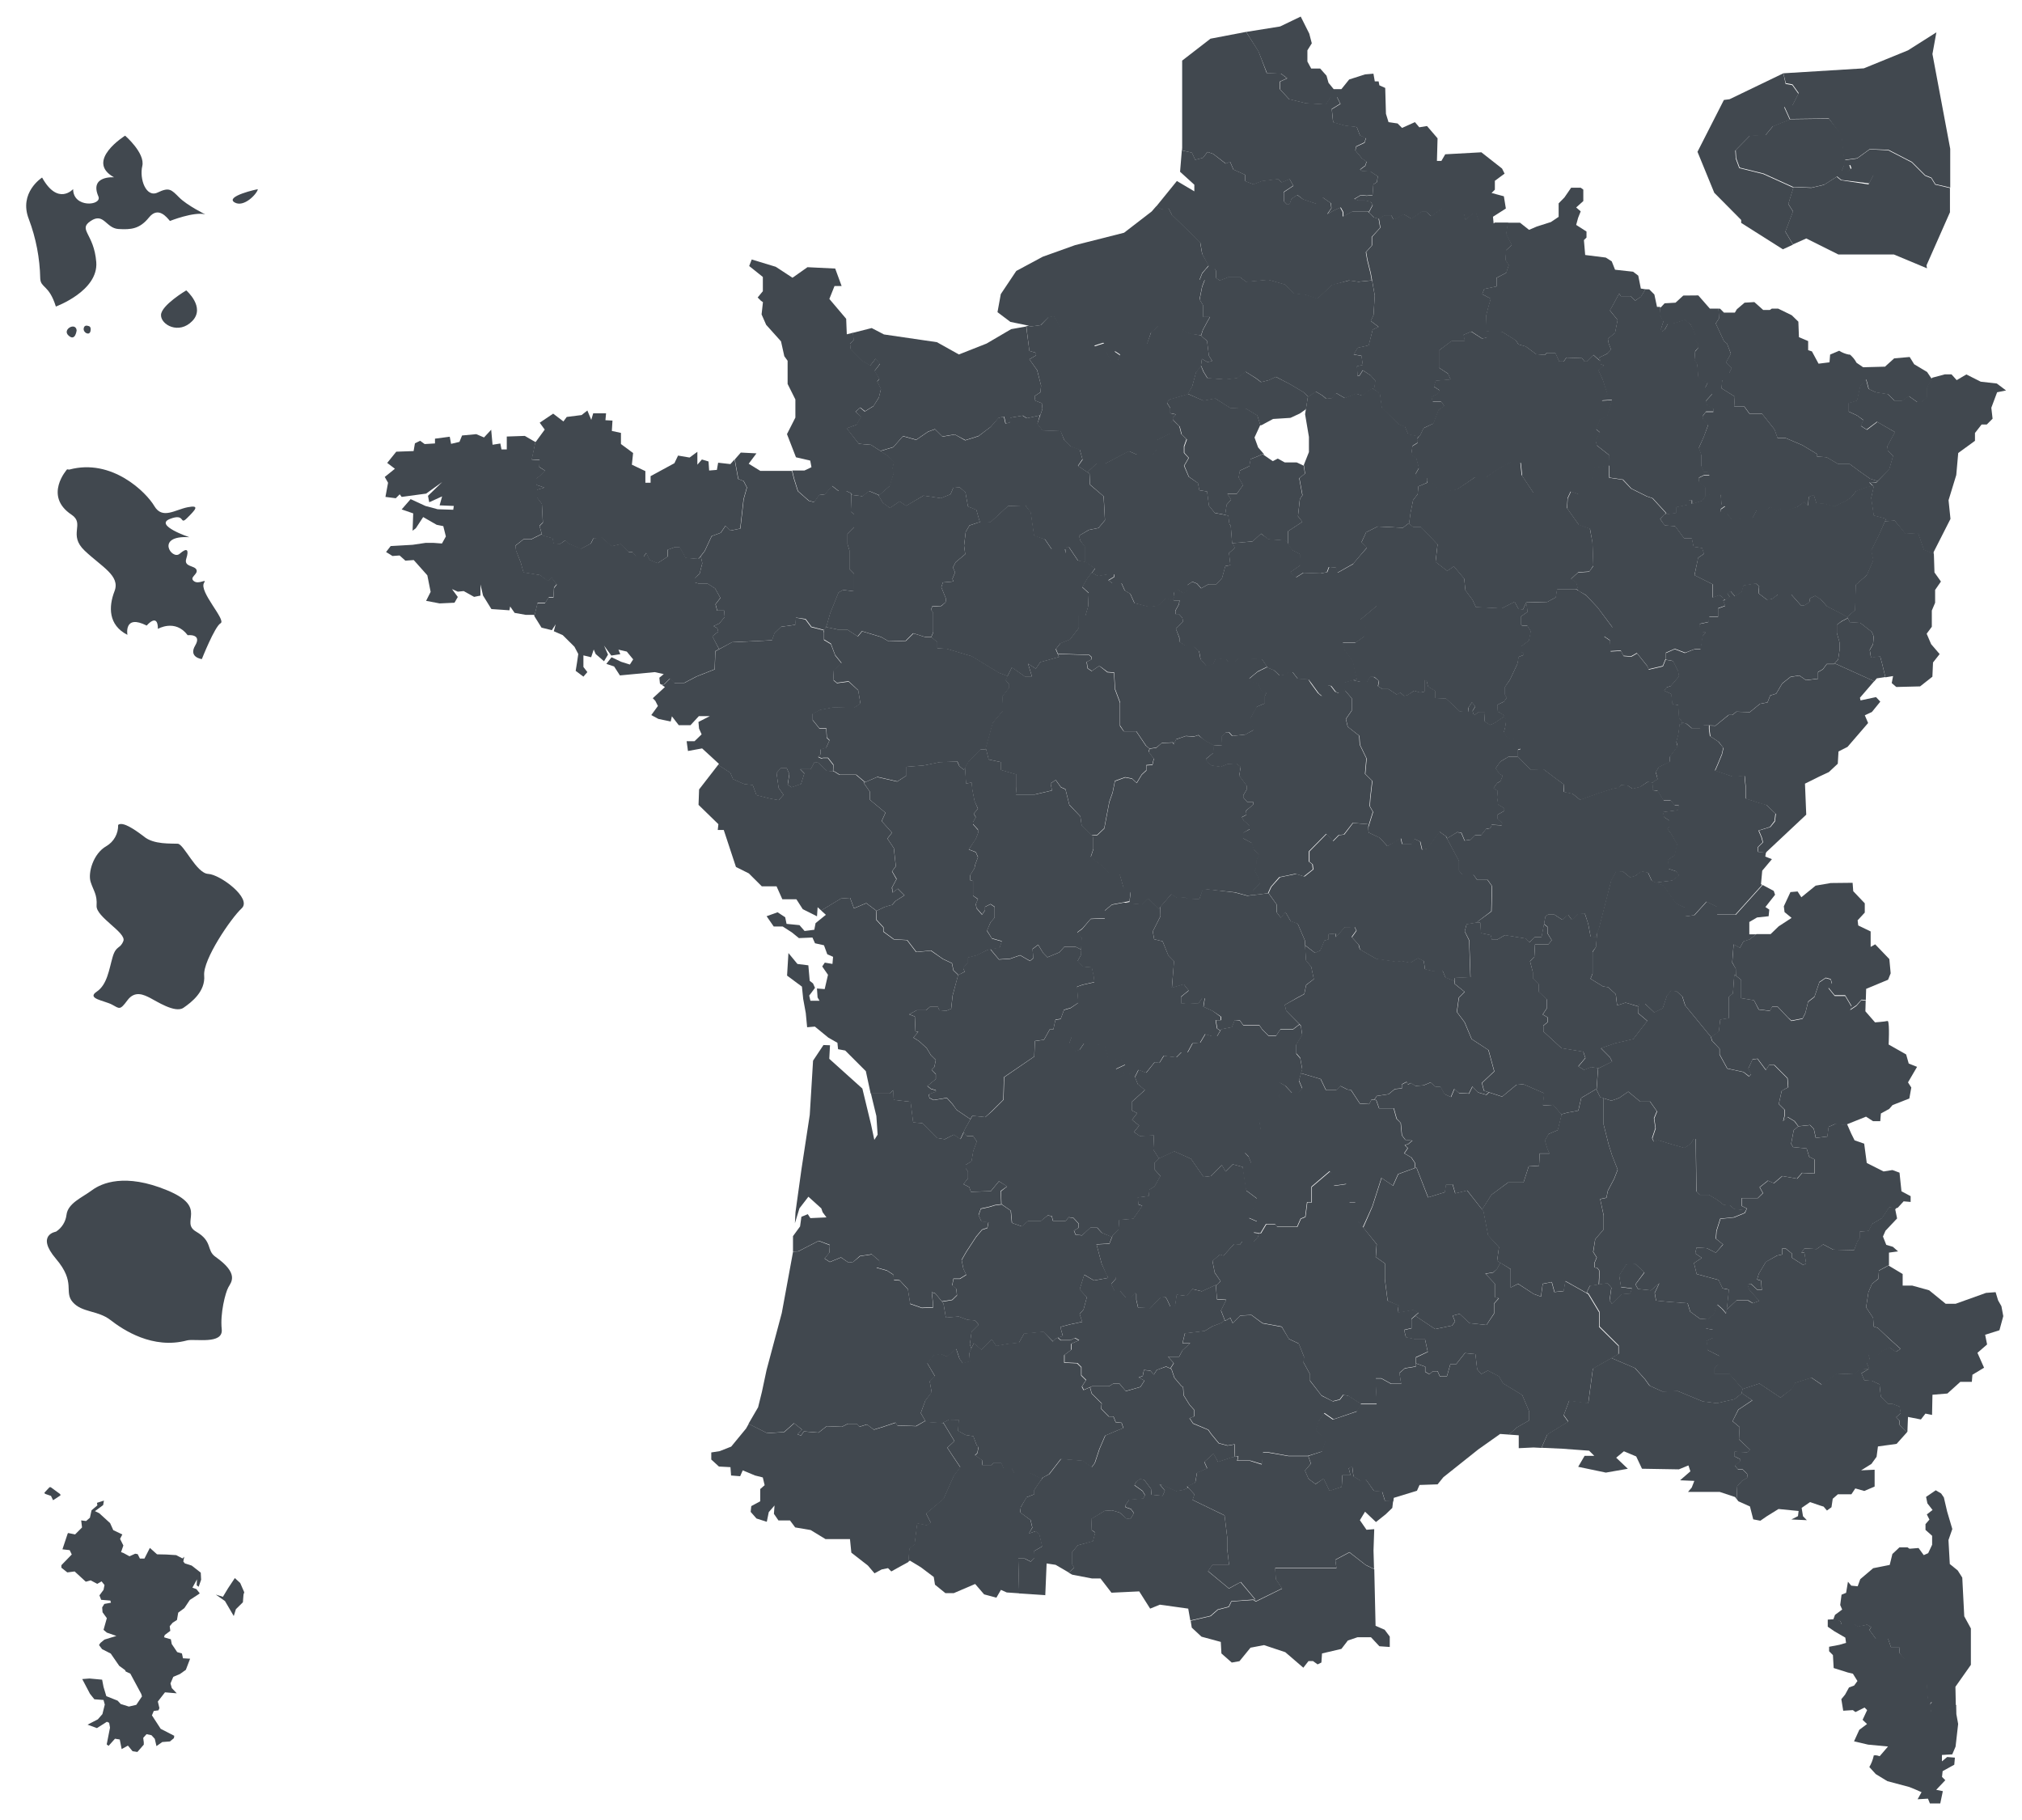 <svg xmlns="http://www.w3.org/2000/svg" viewBox="0 0 1200 1080" fill="#41484F" role="img" id="france"
     aria-label="Carte de France vectorielle, départements et régions groupés par code INSEE">
<!-- GUADELOUPE -->
    <g id="INSEE-01">
        <title>Région Guadeloupe</title>
        <path id="dpt-971"
              d="M40.7,199.13c4.05,3.71,4.79-3.14,4.79-3.14-.61-5.05-8.84-.43-4.79,3.14Zm98.4-79.08c5.54,3.42,13.47-5.07,13.92-7.74-.16-.16-19.48,4.16-13.92,7.74Zm-28.57,52.27s-14.83,8.78-14.98,14.59c-.16,5.81,10.64,11.78,18.58,3.57s-3.59-18.16-3.59-18.16Zm-58.14,21.13s-2.4-1.02-2.73,1.49,3.46,4.48,4.05,1.49c.59-2.98-1.32-2.98-1.32-2.98Zm41.18-79.21c-6.89,3.28-10.94-8.03-9.13-15.71,1.81-7.68-10.19-18.03-10.19-18.03,0,0-24.11,15.04-6.58,24.72,0,0-14.69-1.2-9.29,11.31,2.4,5.52-14.98,7.15-14.98-4.32,0,0-8.99,10.13-18.42-6.85,0,0-14.08,8.93-7.85,24.72,4.23,11.25,6.51,23.14,6.75,35.15,.26,5.79,5.22,3.63,9.27,16.67,0,0,25.31-9.23,23.98-26.35s-11.09-19.2-3.3-24.43c7.8-5.22,8.99,4.32,16.47,4.77,7.48,.45,12.59,0,18.12-6.85,5.54-6.85,10.62,0,12.43,2.08,0,0,14.22-5.66,20.95-3.93,0,0-10.62-5.2-15.41-9.98s-5.93-6.26-12.82-2.98Z"/>
    </g><!-- MARTINIQUE -->
    <g id="INSEE-02">
        <title>Région Martinique</title>
        <path id="dpt-972"
              d="M39.83,278.5s-14.18,15.71,2.61,26.92c8.23,5.48-2.32,11.78,7.85,21.4,10.17,9.62,21.23,14.85,17.67,24-3.55,9.15-3.77,20.11,7.66,25.9,0,0-2.3-12.45,11.43-5.5,0,0,6.66-7.95,6.66,1.96,0,0,10.27-6.09,17.67,3.75,0,0,8.68-1,4.48,6.09s3.93,8.09,3.93,8.09c0,0,7.66-19.38,11.13-21.27,3.48-1.89-13.02-18.79-9.82-24,1.96-2.91-3.18,1.3-6.07-1.02-2.89-2.32,2.59-3.93,1.59-6.66s-7.68-1.59-6.07-6.66,.71-6.93-3.93-2.89c-4.63,4.05-14.77-11.13,5.77-9.82,0,0-21.11-7.09-11.57-10.84s5.5,4.18,10.27-.59c4.77-4.77,7.85-7.85,.29-6.36-7.56,1.49-15.04,7.38-19.81-.73-4.77-8.11-25.17-28.49-50.49-21.6"/>
    </g><!-- GUYANE -->
    <g id="INSEE-03">
        <title>Région Guyane</title>
        <path id="dpt-973"
              d="M70.11,489.5c.16,5.17-2.55,10.03-7.03,12.63-7.68,4.32-11.04,15.83-9.27,21.27,1.77,5.44,3.93,7.36,3.51,14.08-.41,6.72,17.85,15.98,15.89,20.93-1.96,4.95-4.32,2.4-6.4,9.6-2.08,7.21-3.18,16.3-9.43,20.46s4.63,5.28,9.11,7.68c4.48,2.4,4.63,3.51,9.11-2.55,4.48-6.07,9.92-3.2,13.43-1.45,3.51,1.75,14.86,9.29,19.83,5.89,4.97-3.4,13.12-9.82,12.31-19.2-.81-9.39,15.83-33.89,22.23-39.8s-12.8-20.15-19.83-20.46c-7.03-.31-14.39-17.67-18.07-17.91-3.67-.24-14.39,.63-20.15-4.32-6.26-4.75-12.69-8.91-15.26-6.83Z"/>
    </g><!-- LA REUNION -->
    <g id="INSEE-04">
        <title>Région La réunion</title>
        <path id="dpt-974"
              d="M33.2,730.89s-12.12,1.83,0,16.08c12.12,14.26,4.48,19.42,9.96,25.72,5.48,6.3,14.92,4.81,22.39,10.62s25.06,17.57,45.46,12.1c4.48-1.16,21.6,2.67,20.58-6.64-1.02-9.31,2.16-21.72,3.93-24.88,1.77-3.16,6.46-8.13-7.64-18.09-5.48-3.81-1.49-9.13-11.45-14.92-9.96-5.79,7.64-14.28-17.26-24.57-24.9-10.29-38.82-4.32-44.61,0-5.79,4.32-14.28,7.64-15.1,14.61-.49,4.08-2.78,7.74-6.24,9.96Z"/>
    </g><!-- MAYOTTE -->
    <g id="INSEE-06">
        <title>Région Mayotte</title>
        <path id="dpt-976"
              d="M117.89,941.62l1.47-4.2-.22-4.2-5.38-4.2-4.05-1.28-.92-1.12,.55-2.85-1.04,1.02-3.73-1.96-5.83-.37-5.54-.12-4.26-3.81-3.22,6.34h-2.69l-1.32-2.63-1.47-.26-3.4,1.53-3.59-1.96-1.41-.51,1.37-3.93-1.96-3.93,1.35-2.63-5.38-2.55-1.87-4.16-6.46-5.89-2.55-1.22,4.87-3.59,.47-2.67-4.12,1.32,.22,1.51-3.46,2.93-.96,4.4-2.26,1.96-2.93-.37,.51,4.18-4.12,4.14-4.12-.84-.29,.37-3.1,9.31,4.3,.49,1.24,2.57-6.17,6.36v1.49l3.53,2.79,4.34-.57,6.62,6.09,2.87-.81,3.93,2.08,2.57-1.47,1.73,2.16-.57,2.85-2.43,3.3,1.02,2.63,5.46,.45,.35,1.28-3.93,.71-1.28,2.06,.22,2.89,2.55,3.5-1.96,6.93,1.96,1.65,5.66,1.96-7.09,2.18-2.38,1.96-.84,1.28,1.83,2.43,5.13,2.61,5.03,7.29,3.48,2.53,.39,.84,2.73,1.26,6.48,12.04,.43,1.47-3.38,5.01-4.4,1.02-4.46-1.41h-.26l-1.96-2.1-6.7-2.67-1.65-5.46-.84-4.32-7.48-.69-4.32,.33,4.58,8.72,2.61,3.28,5.44,.41,.75,2.73-1.41,5.66-2.71,3.1-6.11,3.16,5.58,2.04,5.89-3.75,1.35,.59,.51,2.89-1.96,9.94,1.12,.86,3.79-4.22,2.83,.45,1.14,5.69,3.71-2.06,2.75,3.32,2.87,.45,3.79-4.34v-1.47l-.16-1.08-.16-1.49,1.96-2.18,2.93,.63,1.96,2.14,1,4.32,3.44-2.42,4.56-.35,2.36-1.96,.2-1.39-8.05-4.14-5.2-7.99,1.08-2.61,2.79-.37,.57-1.3-.94-3.93,4.24-5.46,6.99,.59-2.93-3.08-.79-2.79,1.67-3.93,3.93-1.65,3.51-2.49,2.53-6.6-4.22-.24-.63-2.87-2.81-.81-3.22-4.77-.55-2.85-2.73-.75-1.32-.45,.43-1.32,3.3-2.47-.35-2.75,1.77-2.1,2.53-1.61,.75-4.34,3.63-2.67,3.26-4.87,5.07-3.3,.81-.63-1.96-2.49-2.38-.88,2.71-4.93-.18,3.53,1.2,.9Zm24.68-2.24l-3.2-2.95-4.06,6.11-3.02,5.01-4.24-1.32,5.46,3.83,5.22,8.91,1.26-4.06,4.16-4.1,.35-4.44v-.1l.45-1.41-2.38-5.48Zm-112.42-56.85h-.77l-3.06,3.28,.43,.65,3.51,1.22,1.24,2.57,4.4-2.89-.18-.75-5.58-4.08Z"/>
    </g><!-- HAUTS DE FRANCE -->
    <g id="INSEE-32">
        <title>Région Hauts-de-France</title>
        <path id="dpt-62"
              d="M739.56,18.91l-21.17,4.05-16.81,13v51.74l-.12,1.53,5.89,1.39,1.96,4.24,4.59-1.18,2.71-3.51,3.42,1.16,7.44,5.73,2.61-1,1.96,4.58,6.83,3.08v3.79l5.05,1.96,4.95-1.96,9.54-1.16,2.34,1.96,4.59-1.96,2.28,3.93-5.71,3.77v5.42l1.96,1.96,1.53-.33,1.12-3.08,3.46-2.34,3.44,2.69,8.01,2.71h3.51v-3.93l4.99,3.48,.27,2.87-2.24,3.44,4.3-2.32,3.5-1.53,1.47,2.71v2.69l5.56-3.02h9.17l.37,.37,2.28-4.3-1.16-1.96-3.51-.75h-3.93l-2.32-.79,3.93-2.34,3.5,.37,3.5-.37,.43-6.24,2.18-1.45,.35-3.51-4.26-2.77-5.05-.35-1.16-.81,3.12-2.38,.75-2.32-2.71-1.96-3.93-4.71,.43-2.34,5.03-2.42,.81-2.69-3.5-1.45-1.96-5.03-6.99-.84-7.01-1.96-.79-7.85,5.03-3.12-1.96-3.93h-3.93l-2.67,4.32-12.08-.73-9.82-2.4-5.4-5.89v-4.48l4.24-1.96-3.5-2.71-8.52-.37-4.81-12.86-7.4-11.57Z"/>
        <path id="dpt-59"
              d="M771.96,9.82l-12.25,5.89-19.11,3.06-1.04,.2,7.3,11.59,5.07,12.86,8.52,.37,3.5,2.71-4.24,1.96v4.56l5.4,5.89,9.82,2.4,12.08,.73,2.67-4.28h3.93l1.96,3.93-5.16,3.12,.79,7.85,7.01,1.96,6.99,.81,1.96,5.03,3.5,1.59-.81,2.69-5.01,2.34-.43,2.34,3.93,4.71,2.71,1.96-.75,2.32-3.12,2.32,1.16,.81,5.05,.35,4.22,2.73-.31,3.34-2.32,1.53-.43,6.38-3.5,.37-3.42-.37-3.93,2.34,2.32,.79h3.93l3.57,.81,1.16,1.96-2.28,4.36,3.08,3,3.04,.81,3.06-1.96h4.24l1.14,2.32,1.53-.35,4.65-2.71,4.58,2.71,6.01-4.24h2.69l3.06,2.71,5.99-4.16,2.63,.37,2.34,1.96,8.44,.79,.73,3.44,4.24-3.81h2.26l1.53,4.97,7.3,1.96,2.08-1.39h-.61l-.37-3.93,7.64-4.87-1.18-7.27-7.3-1.96,1.96-1.96v-5.28l5.77-4.24-1.51-3.02-12.27-9.64-21.44,1.18-2.28,3.93h-2.65l.37-13.41-6.26-7.29-4.58,.75-2.59-3.06-7.64,3.44-2.65-2.65-5.38-.79-1.53-4.95-.43-15.34-3.46-1.55-.47-2.34h-2.26l-.81-4.58-4.97,.43-9.43,3.02-4.61,5.73h-4.59l-3.06-3.77-1.18-4.22-3.77-4.22h-5.32l-2.26-4.18v-6.64l2.61-4.16-1.51-5.77-5.05-10.07Z"/>
        <path id="dpt-80"
              d="M701.38,89.23l-1.04,12.7,8.46,7.68v3.93l-10.35-6.13-12.43,15.32,3.3,1.41,4.22-.37,1.96,3.81,16.85,16.49,1.18,6.87,3.75,6.89-1.3,1.59h4.83l.79,1.16v4.36l2.34,1.59,5.01-1.96h7.07l3.48,2.71,13.18-1.18,9.78,2.77,5.44,5.44,6.99,.73,6.97,2.34,8.58-8.13,10.05-2.81,5.46,.75,8.09-.81-.73-4.24-1.96-7.85-.81-4.63,3.5-3.93v-5.13l5.01-5.48-.92-5.38-2.93-.81-3.44-3.48h-9.17l-5.77,3.06v-2.65l-1.47-2.71-3.44,1.53-4.24,2.34,2.42-3.53-.37-3.04-5.01-3.5v3.93h-3.44l-8.01-2.71-3.44-2.51-3.44,2.32-1.06,2.98-1.53,.33-1.96-1.96v-5.44l5.71-3.77-2.28-3.93-4.59,1.96-2.34-1.96-9.54,1.16-4.95,1.96-5.05-1.96v-3.73l-6.85-3.08-1.96-4.58-2.67,1.1-7.3-5.71-3.38-1.18-2.71,3.44-4.59,1.18-1.96-4.24-5.97-1.32Z"/>
        <path id="dpt-60"
              d="M715.99,159.27l-2.51,3-1.53,3.93h3.06l-1.53,3.93-1.53,7.64,2.26,3.81v6.54h3.93l-1.53,2.65-2.71,5.03-1.1,3.44,3.51,3.02,1.12,8.82,1.96,3.06-2.69,.75-3.44-1.96-.61,4.52,.24-.29,1.47,3.46,2.34,3.81,10.35,.79,7.29-.79,4.95-3.81,6.15,3.81,3.04,2.32,4.59-1.16,4.18-1.96,8.07,4.22,8.38,4.97,2.79,2.67,4.58-3.06,3.81,2.28,2.34,1.96,3.42-.35,2.34-3.06,5.32,3.06,6.58-2.61,3.79,1.18,3.79-3.08,2.34-1.16,.75,.55,.79-5.2-2.75-3.12-4.75-3.12-1.96,3.12-1.14,.37-.37-5.89,3.48-.79-.81-5.4-4.63-.79,2.34-3.93,6.6-1.51,2.34-9.33,3.48-1.59-4.61-3.51,1.59-3.5,.73-11.64-1.59-8.99-8.09,.81-5.46-.77-10.23,2.49-8.58,8.13-6.97-2.24-6.99-.71-5.46-5.36-9.82-2.77-13.18,1.18-3.53-2.71h-7.05l-5.03,1.96-2.28-1.59v-4.34l-.79-1.16h-4.79Z"/>
        <path id="dpt-02"
              d="M855.43,123.96l-6.13,4.24-2.98-2.75h-2.63l-6.13,4.24-4.58-2.71-4.61,2.71-1.53,.35-1.14-2.32h-4.16l-3.06,1.96h-.12l.9,5.38-4.97,5.56v5.01l-3.5,3.93,.81,4.63,1.96,7.85,2.32,13.23-.73,11.64-1.65,3.53,4.63,3.51-3.48,1.59-2.4,9.33-6.6,1.51-2.34,3.93,4.63,.79,.81,5.4-3.48,.79,.37,5.89,1.14-.37,1.96-3.12,4.67,3.12,2.75,3.12-.79,5.2,3.48,2.51,1.16,8.46,10.29,9.94,3.44,1.16,1.96,4.61,6.44,1.32,.81-.96,1.96-4.16,5.89-2.69,3.06-8.03,3.42-2.34-1.96-2.69h-4.95l-.77-2.65,3.44-1.53,1.53-2.34-3.51-2.26,1.1-3.48,8.82-.75-1.53-3.44-5.32-3.51v-10.41l7.25-5.38h8.09l-.81-3.81,4.61-1.96,6.48,4.24,2.69-.75-.35-13.06,1.16-4.59,1.53-5.32-5.09-2.71,1.16-3.04,7.25-1.49v-5.11l5.89-3.06,1.51-4.59-1.96-3.06,.37-5.75,3.42-3.06-3.34-6.5,1.02-6.81h-7.85l-2.08,1.39-7.3-1.96-1.53-4.97h-2.26l-4.24,3.81-.73-3.44-8.44-.79-2.34-1.96-2.83-.22Z"/>
    </g><!-- NORMANDIE -->
    <g id="INSEE-28">
        <title>Région Normandie</title>
        <path id="dpt-50"
              d="M446.15,153.93l-1.53,3.93,8.11,6.5v8.44l-3.08,3.73,1.96,1.96,1.18,.81-.81,7.27,2.71,6.17,8.82,9.82,1.96,8.82,1.96,2.71v13.75l4.61,9.21v10.74l-4.99,9.82,5.34,13.75,8.46,1.96,.73,3.93-4.16,1.96h-7.23l1.16,4.91,2.28,7.29,6.54,5.77,3.08,.75,3.04-4.18,3.44-.43,4.16-4.95,3.93,3.04h4.59l3.06,1.53v.75l6.5,.79,3.93-3.06,5.71,2.34,.12,.26,6.48-5.75,2.22-7.3-.63-3.16,.92-3.77-3.93-3.69-9.82-6.36-7.21-.61-7.17-9.19,5.99-2.2,2.51-4.71-3.38-2.97,2.83-2.51,2.81,2.22,5.09-3.14,3.18-5.07,1.24-5.03-2.22-4.46,1.3-1.61-2.81-4.73,3.14-4.12-2.53-3.18-3.18,4.08-4.4-2.49-7.29-7.3-.24-3.06,2.2-2.22-.69-4.22-3.59,.92-.37-9.21-9.98-11.78,3.06-7.66h4.22l-3.81-10.37-16.46-.81-8.88,6.26-9.94-6.5-14.3-4.34Z"/>
        <path id="dpt-14"
              d="M609.03,193.73l-8.95,1.59-14.57,8.54-16.42,6.48-13.06-7.29-31.42-4.59-7.29-3.79-11.35,2.87,.69,4.22-2.2,2.32,.31,3.1,7.29,7.3,4.4,2.49,3.18-4.08,2.53,3.18-3.2,4.12,2.89,4.71-1.3,1.61,2.22,4.46-1.24,5.03-3.26,5.09-5.09,3.14-2.75-2.32-2.69,2.42,3.12,2.91-2.51,4.71-5.99,2.2,7.29,9.19,7.21,.61,5.6,3.63,7.72-2.34,5.73-6.5,7.85,2.18,6.93-4.77,4.14-1.53,4.42,4.4,7.29-1.26,6.4,3.4,7.85-2.49,7.23-5.42,4.77-5.36,3.18-.63,.92,4.1,2.51-.63,.31-2.85,7.27-1.26,2.53,1.55,7.85-1.73,1.3-3.75-.37-3.44-3.93-1.53-.35-2.69,3.44-2.26,.41-3.93-2.36-9.15-4.59-6.5,3.93-2.28v-1.53l-3.93-1.16-1.9-14.51Z"/>
        <path id="dpt-76"
              d="M686.03,122.55l-2.51,2.91-16.42,12.65-29.08,7.36-19.18,6.87-15.71,8.44-9.19,13.75-1.96,10.72,7.66,5.77,11.07,2.28-1.77,.31v.49l8.56-1.1,4.54-4.5,3.32-.81,3.81,6.7,5.24-.55,2.22,3.77,9.31-.55,9.37,6.64-6.05,1.96,4.4,3.28h2.77l2.45,5.28h4.5l1.35-3.32-3.32-2.28,9.37-2.75,9.82-1.1,2.4-7.19,4.65-4.08,8.82-.24,10.25,5.01,6.07,.69,1.04-3.2,2.71-5.03,1.53-2.65h-3.93v-6.7l-2.26-3.81,1.53-7.64,1.53-3.93h-3.06l1.53-3.93,3.93-4.58-3.93-6.91-1.18-6.87-16.77-16.32-1.96-3.81-4.22,.37-3.24-1.43Z"/>
        <path id="dpt-27"
              d="M625.47,187.39l-3.24,.79-4.54,4.75-8.56,1.1,1.77,14.2,3.93,1.16v1.53l-3.93,2.28,4.63,6.48,2.32,9.19-.41,3.93-3.44,2.26,.35,2.71,3.93,1.51,.37,3.44-3.06,8.84,3.06,3.93,10.74,.37,2.24,5.3,3.93,3.93,5.34,1.96,1.57,5.75-2.67,3.77,5.56,3.71,5.54-5.24h5.3l13.86-7.25,4.52,1.96h9.62l2.26-2.69v-5.75l7.66-3.77v-6.19l2.08-1.71-.18-1.71,1.96-1.96-3.44-.73v-3.06l-1.96-3.08,1.53-1.96,10.72-3.06,2.69-4.59,2.34-8.46,2.83-3.51,.61-4.52,3.44,1.96,2.69-.75-1.96-3.06-1.12-8.82-3.44-3.06v-.24l-6.21-1.08-10.17-5.18-8.7,.27-4.65,4.08-2.61,7.11-9.82,1.1-9.33,2.83,3.32,2.2-1.35,3.3h-4.4l-2.45-5.28h-2.75l-4.4-3.28,6.05-1.96-9.37-6.64-9.31,.55-2.22-3.77-5.24,.55-3.83-6.42Z"/>
        <path id="dpt-61"
              d="M617.14,246.44l-7.85,1.73-2.53-1.55-7.27,1.26-.31,2.85-2.51,.63-.92-4.1-3.18,.63-4.67,5.44-7.23,5.52-7.85,2.49-6.17-3.48-7.29,1.26-4.48-4.4-4.14,1.53-7.01,4.81-7.85-2.18-5.75,6.5-7.72,2.34,4.2,2.73,3.81,3.81-.92,3.77,.63,3.16-2.28,7.25-6.48,5.67,2.57,4.34,4.22,3.06,5.75-3.93,3.81,2.69,10.35-6.13,10.35,1.53,5.69-2.34,1.59-3.79,3.81-.35,3.44,3.04,1.51,8.4,4.97,1.96,1.96,6.95,6.5,.37,10.35-9.58,10.27-.35,3.14,4.22,1.96,13.75,6.68,2.24,3.93,5.75h8.01l.37,2.63,.37-3.81h1.53l5.4,8.07,4.16,.65v-9.07l-2.81-3.48-.81-3.06,5.75-3.44,5.75-1.16,3.81-4.59-.81-14.18-8.07-6.85-.29-6.66-6.85-4.58,2.67-3.93-1.57-5.75-5.4-1.96-3.93-3.93-1.96-5.11-10.74-.37-3.06-3.93,1.39-5.01Z"/>
    </g><!-- BRETAGNE -->
    <g id="INSEE-53">
        <title>Région Bretagne</title>
        <path id="dpt-29"
              d="M291.51,255l-4.26,4.59-4.59-1.96-8.44,.79-1.55,3.79-4.97,1.18-.79-4.24-8.76,1.16v2.83l-6.13,.37-2.69-1.96-3.08,1.53-.79,4.59-10.29,.37-5.38,6.66,4.58,3.46-6.03,4.87,1.96,3.44-1.55,8.4,6.13,.79,2.34-2.34,1.16,1.55,14.51-1.96,9.54-6.85-8.44,8.17,.75,3.81,7.64-3.48-1.49,5.32,8.44,.35-.35,2.26-9.21-.29-7.29-1.96-8.78-4.06-5.32,6.11,6.85,2.36-.37,10.29,1.96-1.53,4.32-6.58,8.01,4.59,3.93,.79,1.53,6.13-2.32,4.18-4.97-.37h-4.77l-7.68,1.14-13.02,.75-2.73,3.53,3.81,2.36,4.22-.31,3.44,3.08,4.95-.37,8.07,9.07,1.96,9.82-2.69,5.32,8.03,1.53,8.82-.41,1.96-3.42-3.44-4.67,3.44,1.53,3.5-.35,6.17,3.44,3.77-.75v-6.62l1.53,6.56,4.97,8.05,10.7,.73,.43-2.28,2.65,3.81,6.54,1.16h4.97l.31,.41,1.85-7.54h4.54l2.2-3.48h2.67l.31-5.66,1.59-1.96-3.12-4.16-1.96,2.26-4.79-3.53-9.82-1.59-1.59-5.71-2.83-7.3-.35-2.87,4.73-3.75h4.5l6.36-3.14-1.34-4.85,1.96-1.96-.49-11.04-2.87-3.81v-4.5l4.46-1.3-4.73-1.59-.29-3.75,2.12-1.49,3.18-3.18-3.48-2.2,.29-4.14-4.71-.29,2.16-10.39-6.32-3.67-10.7,.37v7.64h-3.14l-.69-3.5-4.61,.73-.81-8.86Z"/>
        <path id="dpt-22"
              d="M348.58,243.61l-3.42,2.69-8.82,1.12-1.96,2.67-6.09-4.63-7.99,5.38,2.98,4.08-5.32,7.29h-.24l-2.22,10.39,4.71,.29-.29,4.14,3.48,2.2-3.18,3.18-2.2,1.59,.29,3.75,4.77,1.59-4.42,1.28v4.69l2.93,3.75,.61,11.11-1.96,1.96,1.57,5.71,6.03,1.59,.65,3.18,3.79,.29,3.14-2.22,1.96,1.96,7.29,3.18,5.89-3.18,1.53-3.12,5.11-.35,5.69,5.07,5.4-1.3,4.69,4.63h2.3l2.2,2.81h4.46l1.53-2.22,1.96,4.14,4.77,1.96,5.89-3.81v-4.12l4.4-1.61h2.83l3.5,6.4,7.6,.61,3.77-4.79,4.12-8.82,5.38-1.96,2.81-4.12,2.89,2.83,5.89-1.22,1.96-17.42,1.96-6.97-1.96-3.81-3.18-1.22-2.12-11.62-2.47,2.79-7.27-.82-.75,4.26-4.59,.37-.37-5.36-3.93-1.18-2.69,3.08v-7.66l-4.61,3.42-6.85-1.16-2.18,4.54-14.12,7.66v3.93h-3.1v-6.91l-8.01-3.81,.73-6.93-7.21-5.32v-6.62l-5.4-1.16,.37-6.15-4.18-.22,.37-4.12h-7.62l-1.16,3.93-2.32-5.58Z"/>
        <path id="dpt-56"
              d="M321.63,316.91l-6.36,3.16h-4.61l-4.77,3.77,.31,2.83,2.83,7.15,1.59,5.89,9.82,1.59,4.85,3.77,1.96-2.26,3.2,4.12-1.59,1.96-.37,5.64h-2.93l-2.2,3.5h-4.42l-1.85,7.54,4.28,6.87,6.13,1.53,2.28-3.51-1.12,4.12,5.32,2.32,6.93,6.87,2.28,4.32-.73,4.99-.81,5.01,4.59,3.44,2.34-2.71-2.34-3.04v-6.87l4.59,1.1,1.53-4.59,1.16,2.69,4.95,4.28,2.36-3.93-2.34-5.34,4.3,5.89,5.34-.81-1.1-2.69,4.95,1.14,3.79,4.63-1.96,3.06-5.13-1.61-5.75-2.71-3.08,3.93,4.61,1.53,3.44,5.32,20.7-1.96,5.32,1.18-2.61,2.14,.35,3.5,.75,.55,1.69-.12,3.44-3.44,2.43,2.53h6.13l7.29-3.81,10.72-4.22,.37-10.74,2.26-1.2-3.93-7.62,3.5-2.81-.61-1.96-2.2-1.28,3.44-1.61,3.16-3.79-.31-3.79h-4.2l-.98-3.77,2.89-3.79-3.12-5.66-4.59-2.93h-5.44l-1.96-.61v-2.57l2.83-2.59,1.59-6.3-.92-4.12-1.28,1.61-7.6-.61-3.5-6.4h-2.91l-4.4,1.61v4.1l-5.89,3.81-4.77-1.96-1.96-4.14-1.53,2.22h-4.46l-2.12-2.71h-2.3l-4.71-4.79-5.4,1.3-5.69-5.07-5.11,.35-1.53,3.14-5.89,3.1-7.27-3.08-1.96-1.96-3.18,2.18-3.81-.26-.61-3.14-5.89-1.59-.47-.81Z"/>
        <path id="dpt-35"
              d="M439.65,268.55l-3.57,4.08,2.12,11.61,3.18,1.22,1.96,3.81-1.96,6.97-1.96,17.42-5.89,1.22-2.93-2.83-2.81,4.12-5.38,1.96-4.12,8.82-2.42,3.14,.92,4.12-1.59,6.3-2.91,2.51v2.57l1.96,.61h5.44l4.67,2.97,3.18,5.69-2.85,3.71,.98,3.77h4.08l.31,3.79-3.16,3.79-3.44,1.61,2.2,1.28,.61,1.96-3.55,2.81,4.05,7.62,7.72-4.12,23.72-1.16,1.53-4.24,3.93-3.79,8.38-1.16,.37-4.24,5.73,.81,3.44,4.59,7.72,1.96,1.47-3.06,1.96-6.91,4.95-12.27,2.71-1.53,6.48,.79v-10.35l-2.73-2.77v-11.11l-1.16-3.81v-6.11l3.93-3.93v-7.66l-1.96-1.53,.35-10.74-3.06-1.53h-4.67l-3.93-3.04-4.16,5.03-3.44,.43-2.98,4.2-3.08-.75-6.54-5.77-2.28-7.21-1.16-4.81h-18.81l-6.87-4.24,4.61-6.15-9.31-.47Z"/>
    </g><!-- PAYS DE LA LOIRE -->
    <g id="INSEE-52">
        <title>Région Pays de la Loire</title>
        <path id="dpt-53"
              d="M569.52,289.11l-3.81,.35-1.59,3.79-5.69,2.34-10.35-1.53-10.35,6.05-3.81-2.69-5.75,3.93-4.22-3.08-2.69-4.59-5.58-2.32-3.93,3.06-6.48-.79-.37,9.99,1.96,1.53v7.66l-3.93,3.93v6.11l1.16,3.81v11.09l2.69,2.69v10.41l-6.48-.79-2.71,1.53-4.95,12.27-1.96,6.91-.61,1.35,6.91,1.41h5.69l6.28,4.08,2.59-3.1,11.33,3.42,4.52,2.61,10.11-.37,4.44-4.42,6.97,2.22h3.73l1.22-2.87v-11.39l-1.3-1.96,.69-1.96,5.38-.31,2.53-2.1,.31-1.96-2.83-6.97,.92-2.83,6.28-.61-.61-1.59,1.59-3.79-1.28-2.89,1.59-3.14,5.71-4.77-.69-5.05,.98-8.19,2.22-3.83,7.17-2.34h-1.1l-1.96-6.95-4.97-1.96-1.51-8.4-3.5-3Z"/>
        <path id="dpt-72"
              d="M608.52,299.91l-10.35,.35-10.27,9.45-5.4-.31-7.17,2.43-2.2,3.79-.98,8.19,.69,5.05-5.71,4.77-1.59,3.14,1.28,2.89-1.59,3.79,.61,1.59-6.28,.61-.92,2.83,2.83,6.97-.31,1.96-2.51,2.22-5.38,.31-.69,1.96,1.3,1.96v11.39l-1.22,2.87,3.4,2.81v3.81l5.71,.31,14.86,4.42,16.12,9.82,5.2,1.96,2.57-5.13,7.66,5.36h4.26l-2.32-7.64,4.63,3.04,2.65-3.93,11.09-3.06-1.96-4.59,2.71-3.44,5.75-2.28,5.32-6.91v-7.3h3.93l1.55-5.32,.35-8.03-3.81-3.5,3.08-5.32,4.54-5.89-5.34-3.93-4.95-.77-5.4-8.07h-1.53l-.37,3.81-.37-2.63h-8.01l-3.93-5.75-6.3-2.28-1.96-13.75-3.26-4.05Z"/>
        <path id="dpt-49"
              d="M490.02,372.03l-.86,1.71-.55-.12,.43,1.41v4.4l4.1,2.51,2.49,6.7,3.81,4.71-5.01,4.54,.29,5.66,1.96,1.59,6.93-.92,5.69,5.32,1.3,7.85-3.81,2.55-12.29-.29-7.85,1.53-4.4,2.2v3.73l4.08,5.09h4.1l.31,5.4,1.59,1.59-1.96,4.42-3.18,.92v2.89l-1.57,1.59,1.96,.9,.98-.29h2.89l3.2,4.1-.14,3.93,.75,.12,3.16,1.96h9.82l5.22,4.4,7.29-3.14,11.78,2.71,5.44-3.46v-5.18l10.35-.81,9.56-1.96,10.35-.35,1.16,2.69,2.71,2.28,2.61-4.61,7.3-7.64h2.93l4.36-15.71,6.11-7.29-.41-8.4,3.93-5.05v-2.18l-1.96-2.34,1.22-2.51-5.22-1.96-16.1-9.82-14.86-4.42-5.71-.31v-3.71l-3.48-2.87h-3.67l-6.97-2.22-4.54,4.46-10.17,.31-4.46-2.57-11.33-3.42-2.53,3.04-6.36-4.14h-5.71l-7.05-1.51Z"/>
        <path id="dpt-44"
              d="M472.27,366.53l-.37,4.24-8.38,1.16-3.93,3.79-1.49,4.24-23.72,1.16-9.82,5.36-.37,10.74-10.72,4.22-7.29,3.81h-5.89l-2.47-2.71-3.53,3.53-1.65,.29,1.96,1.34-7.19,6.62,1.51,1.57,1.53,3.04-3.93,5.4,4.22,2.28,7.3,1.53,.71-3.08,4.08,5.28h6.95l4.97-5.38h6.5l-6.74,3.44,.35,3.93,1.53,3.44-4.22,4.08h-4.67l.79,5.79,8.4-1.53,9.98,9.17-.47,.63,7.21,4.71,1.61,3.79,6.6,2.89,5.09,.61,2.22,6.01,7.85,1.96,5.34,.98,2.89-3.18-2.89-4.12-1.24-8.88,2.53-2.83h3.48l1.59,3.5-.98,6.3,2.2,1.61,5.71-1.96,1.96-6.3-2.49-2.57h6.3l2.2-4.12,2.22,.31,5.07,4.79,3.67,.49,.14-3.93-3.2-4.12h-2.83l-.98,.31-1.96-.9,1.57-1.59v-2.89l3.18-.92,1.96-4.44-1.59-1.57-.31-5.4h-3.93l-4.08-5.09v-3.73l4.4-2.28,7.85-1.53,12.29,.29,3.81-2.55-1.3-7.85-5.71-5.2-6.93,.92-1.96-1.59-.29-5.66,5.01-4.46-3.81-4.71-2.57-6.72-4.12-2.51v-4.4l-.43-1.41-7.17-1.79-3.44-4.59-5.66-1.06Z"/>
        <path id="dpt-85"
              d="M483.34,452.19l-2.2,4.12h-6.3l2.49,2.57-1.96,6.3-5.71,1.96-2.2-1.61,.98-6.3-1.59-3.5h-3.46l-2.57,2.93,1.24,8.88,2.89,4.12-2.79,3.1-5.34-.98-7.85-1.96-2.22-6.01-5.09-.61-6.6-2.89-1.61-3.79-7.21-4.71-11.35,14.65-.33,9.15,11.78,11.47-.37,3.42h3.55l7.25,21.97,7.64,3.81,7.68,7.66h8.76l3.44,7.68h8.33l3.79,5.89,8.46,4.24,.37-5.4,2.12,1.96,11.78-7.11,5.4-.37,2.26,6.13,7.3-3.06,6.11,4.59,4.95-2.34,4.24-1.16,1.96-2.26,5.34-3.44-3.93-3.93-3.02,2.34-.49-2.93,2.71-5.03-2.63-4.67,2.28-3.06-1.18-10.72-3.81-5.69,2.71-3.5-6.11-6.85,2.24-4.99-9.19-7.64v-4.73l-3.77-5.36,.73-.29-5.22-4.4h-9.82l-3.16-1.96-4.42-.61-5.03-4.79-2.24-.29Z"/>
    </g><!-- CENTRE VAL DE LOIRE -->
    <g id="INSEE-24">
        <title>Réion Centre-Val de Loire</title>
        <path id="dpt-28"
              d="M696.26,249.24l-2.34,1.96v6.15l-7.7,3.81v5.77l-2.32,2.67h-9.5l-4.52-1.96-13.75,7.27h-5.3l-5.54,5.28,1.3,.84,.37,6.56,8.07,6.95,.75,14.18-3.81,4.59-5.75,1.16-5.89,3.42,.81,3.06,2.63,3.5v9.13l.79,.12,5.34,3.81-1.96,2.45,3.79,1.96,6.07-1.1h3.67l-.24,1.65-3.3,1.96,2.22,1.65h5.5l1.96,4.42,3.28,1.96,2.47,5.5,8.5,2.24,5.28-.55,4.63-4.44,4.18,1.16,1.04-2.24-.26-2.47,2.22-1.65,3.53,2.22,2.22-1.67v-3.4l3-1.96,2.75,1.1,2.45,2.77,4.42-2.45h4.65l3.32-3.59,1.96-7.13,2.98-.55-.81-7.19,3.55-3-1.1-2.2,.43-.73-1.04,.14-.81-10.33-.81-1.14-.63-4.97-8.01-1.53-3.48-4.3-1.12-8.46-4.59-.73-.81-4.22-5.56-3.81-2.79-6.5,2.69-4.63-2.75-3.04v-3.93l1.53-4.22-3.06-3.04-1.18-4.61-3.69-3.65Z"/>
        <path id="dpt-45"
              d="M748.31,316.68l-4.95,4.59-11.21,.98-.43,.73,1.1,2.2-3.48,3,.81,7.19-2.98,.55-1.96,7.13-3.32,3.59h-4.59l-4.5,2.49-2.45-2.77-2.75-1.1-3,1.96v3l-2.22,1.67-3.53-2.22-2.22,1.65,.26,2.47-1.04,2.24,.79,.26h3.38l-.26,2.2-2.18,3.93v1.96h2.06l1.96,2.18,.55,2.22-4.32,4.36,2.12,5.26v2.53l3.61,2.47,4.97,.55,3.14,2.61,.86,4.75,3.55,4.1,3.93-1.1,1.65-3.55,6.09,.79,1.32,1.41h3.93l1.96-2.2,14.02,.55,3.3,4.91,3.93,1.63,3.3,3.08,4.12-.57,1.1-1.39h2.51l3.04,3.93,6.32,.31,1.63,2.14,4.42,6.07,1.96,1.65,2.45-.24,.29-5.52,1.1-.55,1.65,.26,2.77,3.59,1.96,.81,3.93-1.59-.61-.69-.37-3.93,7.66-2.26-1.16-4.36-1.16-6.13-4.97-6.87-1.2-4.22h7.7l5.38-3.93,.73-5.69-3.44-3.93,10.11-8.5v-6.87l-4.99-5.3-1.96-6.11-6.93-6.58-9.68,5.42-.73-3.08-4.24-.37-1.18,3.08-3.77,.73-10.35-.35-4.24,2.69-3.42-3.06,6.11-4.24-.35-6.5-4.59-2.34-3.93-5.75-10.27-.73-4.59-3.3Z"/>
        <path id="dpt-41"
              d="M647.93,339.71l-2.57,3.24-3.08,5.32,3.81,3.5-.35,8.03-1.55,5.32h-3.93v7.4l-5.32,6.91-5.56,2.18-2.71,3.44,1.18,2.89,18.56,.61,1.59,1.41-.26,1.34-2.75,1.41,.55,3.81,2.45,1.63,3.93-2.73h.98l4.42,3.3,3.93,.29,.55,9.82,3,7.99v13.75l2.22,3.4h7.4l5.77,8.52,2.12,1.85v-.18l3.93-.55,3.32-2.79,6.6-.29,.55,1.1,1.35-2.98,5.75-1.96,4.97,.31,2.45-.86,3.32,3.06,5.89,3.3,4.91-.31-.26-4.95,2.22-2.45,2.18-.26,1.96,2.16,7.72-.81,4.91-2.75-.57-1.96-1.34-1.67,.24-3.59,3.63-6.56,4.63-1.96v-4.14l1.1-2.45-3.08-1.16-1.96-4.14-4.97-1.35-.24-1.67,4.97-4.1,5.56-2.75-3.18-4.65-14.02-.55-1.96,2.2h-3.93l-1.32-1.41-6.09-.79-1.65,3.55-3.93,1.1-3.55-4.1-.86-4.73-3.26-2.75-4.97-.55-3.5-2.28v-2.34l-1.96-5.2,4.32-4.36-.55-2.22-1.96-2.18h-2.2v-1.96l2.2-3.93,.24-2.2h-3.16l-5.01-1.41-4.67,4.52-5.28,.55-8.64-2.16-2.47-5.5-3.28-1.96-1.96-4.42h-5.5l-2.22-1.65,3.3-1.96,.24-1.65h-3.53l-6.07,1.1-3.73-1.98Z"/>
        <path id="dpt-37"
              d="M627.73,388.09l.73,1.71-11.09,3.06-2.65,3.93-4.63-3.06,2.32,7.64h-4.22l-7.66-5.42-3.79,7.64,1.96,2.34v2.24l-3.93,5.05,.41,8.4-6.11,7.29-4.36,15.71h.49l1.53,6.11,7.29,1.53v4.71l9.19,2.69v7.11l-.37,4.61h11.45l10.01-2.34-.79-4.24,3.06-1.96,3.08,4.24,2.67,1.16,2.28,9.21,6.56,6.97,.73,5.4,5.89,5.89,3.36-.31,4.16-3.93,3-15.71,1.96-5.54,1.39-6.87,6.07-2.2,4.1,.79,2.75,2.53,3-4.95,2.75-2.57v-3l3.55-.24,.86-3.63-3.06-4.08,.49-1.73-2.2-1.85-5.69-8.44h-7.4l-2.22-3.16v-13.75l-3-7.99-.55-9.82-3.93-.29-4.3-3.44h-1.1l-3.93,2.73-2.45-1.63-.55-3.81,2.75-1.41,.26-1.34-1.59-1.41-18.54-.55Z"/>
        <path id="dpt-36"
              d="M711.08,436.26l-2.45,.86-4.97-.31-5.75,1.96-1.35,2.98-.55-1.1-6.6,.29-3.18,2.83-3.93,.55-.55,1.96,3.06,4.08-.86,3.63-3.55,.24v3l-2.75,2.53-3,4.95-2.75-2.53-4.1-.79-6.07,2.2-1.39,6.87-1.96,5.54-3,15.71-4.16,3.93-3.36,.31,.98,.98v7.21l-1.53,4.59,7.29,5.75,3.81,3.93,6.13,.79,2.32,8.05,4.16,2.26-.71,5.75-3.08,.55,1.12,.26,9.6,.73,3.42-3.42,6.15,6.13,7.64-8.82,3.44,2.32,4.59-.41,1.53,.79,7.05,.31,2.26-6.13,19.01,1.96,7.27,1.96,3.4-.37,.2-3.06,3.93-3.93-.79-3.22-2.22-4.3,.81-1.67,.31-4.95,1.34-1.65,.31-1.12-3.32-3-1.1-3.93-5.34-2.79v-3.28l3.79-2.18v-2.22l-3.53-3-1.1-1.96,2.73-1.41-.24-2.43,4.36-3.61-.26-1.59h-3.48l-2.2-2.59v-1.35l1.96-3.32v-2.45l-4.4-5.89,.86-5.22-2.51-1.96-5.2,.24-4.1,1.65-5.5-.79-2.65-2.22-.55-1.65,4.4-3.59,.31-4.38-5.89-3.3-3.51-2.73Z"/>
        <path id="dpt-18"
              d="M751.87,395.95l-5.56,2.75-4.97,4.1,.24,1.67,4.97,1.35,1.96,4.14,3,1.1-1.1,2.45v3.93l-4.69,1.96-3.65,6.7-.24,3.59,1.34,1.67,.57,1.96-4.85,2.59-7.72,.81-1.96-2.16-2.18,.26-2.16,2.4,.26,4.95-4.91,.33-.31,4.36-4.26,3.59,.55,1.65,2.77,2.22,5.5,.79,4.1-1.65,5.2-.24,2.51,1.96-.86,5.2,4.4,5.89v2.36l-1.96,3.32v1.28l2.2,2.51h3.55l.26,1.59-4.4,3.75,.24,2.43-2.77,1.49,1.1,1.96,3.53,3v2.22l-3.93,1.96v3.32l5.2,2.77,1.1,3.93,3.32,3-.31,1.12-1.34,1.65-.31,4.95-.81,1.67,2.22,4.34,.81,3.3-3.93,3.93-.2,3.06,9.01-1.1,1.83-3.93,4.97-5.67,9.54-1.96,5.03,1.53,5.32-4.18-.37-3.04-1.96-1.53v-6.15l10.27-10.37,3.93,4.26,3.44-3.51,3.08-.37,5.32-6.85,8.82,.73,.14,2.1,2.95-9.41-1.96-3.4,.37-4.99,1.16-9.99-4.24-4.16,.81-9.19-3.93-8.11-.35-5.32-6.77-5.36-1.1-4.58,3.44-4.97v-7.34l-3.93-4.65-3.93,1.59-1.96-.81-2.77-3.59-1.65-.26-1.08,.55-.31,5.52-2.45,.24-1.96-1.65-4.42-6.07-1.32-2.2-6.32-.31-3.04-3.93h-2.53l-1.1,1.39-4.12,.57-3.3-3.08-3.93-1.63-.1-.06Z"/>
    </g><!-- ILE DE FRANCE -->
    <g id="INSEE-11">
        <title>Région Île-de-France</title>
        <path id="dpt-77"
              d="M814.55,230.43l-2.34,1.16-3.81,3.08-3.79-1.18-6.58,2.71-5.3-3.06-2.34,3.06-3.42,.35-2.34-1.96-3.81-2.28-4.44,3.06-.18-.18-1.67,10.6,2.28,13.47v9.01l-3,7.56,.73,5.18-3.38,2.65,1.85,10.17-1.53,2.2-1.18,10.27,2.57,3.38-8.46,5.54v7.72l2.38,3.55,4.59,2.34,.35,6.5-6.11,4.24,3.42,3.06,4.24-2.69,10.35,.35,3.77-.73,1.18-3.08,4.24,.37,.73,3.08,9.56-5.42,3.51-4.16,4.58-5.4-3.14-3.3,2.69-5.77,6.85-3.44,14.96,.75,3.42-2.63,.29,.31,.86-6.44,1.53-7.68,2.71-3.5,.37-4.58,5.3-2.28v-3.06l-5.67,.37-1.18-2.71,1.96-3.42-1.53-5.79-3.06-1.96,.79-5.3,3.08-1.96-.35-2.32,1.1-1.34-6.42-1.34-1.96-4.61-3.44-1.16-10.19-9.94-1.16-8.46-4.48-3Z"/>
        <path id="dpt-91"
              d="M749.3,269.49l-3.42,1.51-3.75,1.47-.73,4.18-5.64,2.65-.73,4.08,2.63,4.54-3.73,5.2h-5.56l2.18,3.38-2.61,3-.92,6.07,1.85,.37,.71,4.97,.81,1.14,.81,10.33,12.25-1.12,4.95-4.59,4.24,3.4,10.27,.73,1.49,2.2v-7.72l8.56-5.62-2.65-3.34,1.1-10.19,1.47-2.2-1.85-10.17,3.38-2.65-.67-4.75-4.24-1.96h-7.05l-4.12-2.28-2.98,1.53-6.05-4.16Z"/>
        <path id="dpt-78"
              d="M704.76,233.67l-.12,.24-10.58,3.06-1.53,1.96,1.96,3.08v3.16l3.44,.73-1.96,1.96,.18,1.71,.26-.2,3.77,3.81,1.18,4.61,3.06,3.04-1.53,4.22v3.63l2.69,3.04-2.69,4.63,2.69,6.54,5.34,3.81,.81,4.22,4.59,.73,1.12,8.46,3.48,4.24,6.19,1.16,.92-6.07,2.61-3-2.18-3.38h5.5l3.81-5.2-2.63-4.54,.73-4.08,5.64-2.65,.73-4.18,3.75-1.47,3.42-1.51,.67,.39v-.39l-3.42-3.93-2.14-5.89,3.44-7.46-1.73-5.66-6.68-4.05-9.43-.43-8.88-5.64-7.11,1.3-9.35-4.03Z"/>
        <path id="dpt-95"
              d="M712.73,217.06l-2.98,3.81-2.28,8.46-2.63,4.34,9.33,4.14,7.11-1.28,8.82,5.64,9.43,.43,6.68,4.05,1.73,5.66v.12l.71-.12,6.87-3.69,10.29-.65,5.64-2.61,3.61-2.57,1.18-7.52-2.53-2.51-8.38-4.97-8.21-4.18-4.22,1.96-4.58,1.16-3.06-2.32-6.21-3.93-4.95,3.81-7.29,.79-10.35-.79-2.34-3.81-1.37-3.42Z"/>
        <g id="PETITE-COURONNE">
            <path id="dpt-93"
                  d="M1149.2,19.18l-16.85,10.69-26.22,10.69-47.75,2.93,1.46,5.86,3.96,.73,3.66,5.13-3.66,7.18-4.83,.73,3.37,7.47,23-.29,7.47,10.25,1.46,14.36,7.91-1.03,7.47-5.42,11.13,.44,13.92,7.18,7.91,7.91,3.66,1.46,2.34,3.81,8.79,2.05v-23l-10.55-56.25,2.34-12.89Z"/>
            <path id="dpt-75"
                  d="M1085.48,70.45l-23,.29-10.25,4.1-4.25,5.13-9.37,.44-8.5,8.64,.29,4.83,2.05,5.57,14.21,3.52,17.43,7.91,11.13,.44,7.47-1.76,7.62-4.83,2.49,2.05,16.55,2.05,2.78-5.42v-5.42l-2.78-1.03-11.43,.44,.88,2.49-2.05,1.46h-3.66l1.46-3.37,.59-3.52h-.59l-1.46-14.36-7.62-9.67Z"/>
            <path id="dpt-92"
                  d="M1058.38,43.5l-31.93,15.38-3.37,.44-15.67,30.76,9.96,24.32,15.97,16.11v1.76l24.76,15.67,6.01-2.78-4.54-7.62,4.54-12.01-2.78-4.39,3.08-9.96h-.59l-17.43-7.91-14.21-3.52-2.05-5.57-.29-4.83,8.5-8.64,9.37-.44,4.25-5.13,10.25-4.1-3.37-7.47,4.83-.73,3.66-7.18-3.66-5.13-3.96-.73-1.32-6.3Z"/>
            <path id="dpt-94"
                  d="M1109.65,88.61l-7.47,5.42-7.47,1.03-.59,3.52-1.46,3.37h3.66l2.05-1.46-.88-2.49,11.43-.44,2.78,1.03v5.42l-2.78,5.42-16.41-2.49-2.49-2.05-7.62,4.83-7.47,1.76-10.55-.44-3.08,9.96,2.78,4.39-4.54,12.01,4.54,7.62,7.91-3.52,19.04,9.52h32.96l19.63,8.2-.29-1.76,13.92-31.49v-14.36l-8.79-2.05-2.34-3.81-3.66-1.46-7.91-7.91-13.92-7.18-10.99-.59Z"/>
        </g>
    </g><!-- GRAND EST -->
    <g id="INSEE-44">
        <title>Région Grand-Est</title>
        <path id="dpt-51"
              d="M873.08,196.72l-4.61,1.96,.81,3.81h-8.09l-7.23,5.42v10.29l5.32,3.46,1.53,3.44-8.82,.75-1.1,3.48,3.44,2.26-1.53,2.34-3.44,1.53,.75,2.63h4.97l1.96,2.69-3.42,2.45-3.08,8.13-5.75,2.71-1.96,4.16-1.96,2.32,.43,2.28-3.08,1.96-.79,5.3,3.06,1.96,1.53,5.89-1.96,3.42,1.18,2.71,5.67-.37v1.96l1.67-.37,6.62,6.97,9.37-1.63,10.88-7.42h6.79l6.62-4.63,7.85-4.32,5.89,.43,.81,7.85,6.97,10.47h7.85l10.9-2.32,7.85,2.69,8.15-5.89,1.16-9.68,8.99-1.53-.18-6.11-7.29-5.73-.79-3.08,2.69-4.58-2.34-1.96,2.34-5.75,4.22-1.96,2.91-9.68-6.13,.37,3.42-3.81-2.73-8.33-2.63-5.89,3.42-3.08-1.96-.35-.47-2.63h-.77l-3.46-3.12-3.93,3.93h-1.16l-1.53-1.96-9.31-.37-1.59,2.34h-2.59l-2.32-5.11h-5.11l-1.18,1.18-5.14-.45-6.24-4.65-4.28-1.16-1.53-2.42-8.15-5.09-9.33-.14,.12,3.5-2.69,.75-6.5-4.18Z"/>
        <path id="dpt-08"
              d="M932.38,111.46l-3.93,5.71-3.44,3.5v8.01l-4.59,3.08-8.38,2.67-4.59,1.96-5.38-4.24h-7.3l-1.02,6.81,3.42,6.5-3.42,3.06-.37,5.75,1.96,3.06-1.51,4.59-5.69,3v5.01l-7.3,1.53-1.24,3.08,5.03,2.71-1.53,5.34-1.16,4.59,.24,9.56,9.33,.26,8.15,5.09,1.53,2.34,4.28,1.16,6.24,4.65,5.01,.37,1.18-1.18h5.09l2.32,5.11h2.67l1.59-2.34,9.31,.37,1.53,1.96h1.3l3.93-3.93,3.5,3.12h.43l-.26-1.61,4.58-2.26,2.28-2.34-1.47-3.79-.43-2.69,4.24-3.44,1.53-7.68-4.59-5.67,1.53-2.71,3.93-7.25,1.12,1.53h5.73l2.71,2.55,3.44-2.28,2.63-4.42-2.75-.43-1.53-7.66-3.06-2.34-10.72-1.18-1.96-4.97-3.53-2.24-12.23-1.53-.75-8.84,1.53-1.51v-3.57l-6.13-3.93,1.16-4.22,1.53-3.81-2.69-2.32,4.24-3.81v-6.79l-1.53-1.12h-5.67Z"/>
        <path id="dpt-10"
              d="M896.59,273.95l-7.85,4.32-6.5,4.63h-6.48l-11.06,7.4-9.33,1.51-6.52-6.97-1.67,.37v1.16l-5.46,2.28-.37,4.58-2.71,3.5-1.57,7.64-.86,6.44,2.4,1.96h4.61l9.92,10.35-1.18,10.37,6.93,5.34,3.93-2.69,6.13,7.29,.73,6.93,4.24,5.67,1.96,4.26,15.34,.79,7.66-3.93,2.26,4.24,2.69,.37,1.96-4.26,12.63-.35,4.95-2.71,.81-4.95h11.09l1.53,.86-1.28-4.91-3.12-1.96,4.28-3.93,6.6-.43,2.34-3.5-.55-13.96-1.55-8.09-6.6-2.32-6.97-9.82,.35-5.89,1.96-4.22-3.55-1.22-10.86,2.18h-7.85l-6.97-10.47-.81-7.85-5.62-.02Z"/>
        <path id="dpt-52"
              d="M954.89,275.99l-8.99,1.53-1.16,9.68-8.15,5.89-4.22-1.47-1.96,4.22-.35,5.89,6.97,9.82,6.6,2.3,1.45,8.19,.43,13.98-2.4,3.3-6.6,.43-4.28,3.93,3.12,1.96,1.28,4.91,4.61,2.57,6.85,7.3,8.82,11.78-4.97,5.32,3.44,2.34,.35,6.48,6.15-.35,1.51,3.08,4.59,.35,3.44-1.96,6.15,7.68,.79,1.96,8.4-1.96,1.59-3.93h.31v-3.93l5.3-2.32,6.15,2.32,5.89-2.22h3.44l1.16-7.68,1.96-2.26-3.42-.35-.37-4.61,5.32-1.16,.37-3.06h5.22v-5.03l4.2-1.53-1.16-3.08,1.16-.73-3.53-2.51-4.16,1.51v-8.01l-10.58-5.26,2.26-10.35,3.44-2.36-1.1-3.44-5.03-.73-1.1-5.03h-4.59l-5.32-7.19-6.11-.39-2.79-3.81,3.46-3.44-8.09-8.84-3.44-1.18-9.21-4.58-4.97-5.26-8.01-1.16-.12-7.58Z"/>
        <path id="dpt-67"
              d="M1154.08,222.17l-7.3,1.96-3.38,5.89v5.77l-3.06,2.67h-2.71l-4.95-3.48-3.93,2.71h-4.52l-3.81-3.81-7.29-1.16-4.22-1.96-1.51-5.75-3.44,3.79-1.96,8.84-5.03,1.51v4.97l5.03,2.34,3.79,2.69-1.53,3.44,3.5,2.28,6.13-4.59,10.66,6.13-4.54,8.42,.35,2.71,3.06,3.04-2.32,7.99-7.58,7.85-4.22-.37,2.67,2.61-1.53,6.91,1.53,10.37,7.29,1.96-.61,1.41,5.75-.31,3.36,4.08,3,3.75,7.54-.37,3.38,9.82,5.89,2.57v-1.28l9.98-19.64-1.14-11.09,4.58-14.96,1.16-13.06,9.94-7.23v-4.65l3.93-5.03h3.08l3.44-3.44-.75-6.5,3.44-9.19,5.3-1.08-5.48-4.12-9.54-1.08-8.54-4.3-5.73,3.38-3.08-3.44-4.06,.02Z"/>
        <path id="dpt-54"
              d="M998.97,175.39l-4.59,4.22-6.48,.37-2.28,2.43h-.49l-.24,4.58,2.26,3.75-.79,2.3-.75,2.61,.37,1.47,1.96-1.47,1.85-3.36,3.77-.37,6.38-1.96,3.36,2.67,1.47,2.98,1.16,3.38v3.38l1.85,1.53v2.55l-1.85,2.28-.35,4.91,1.47,2.26,.37,2.98,.35,4.87,2.28,1.96,3.36,1.45-1.47,3,4.1,3.81-3.73,4.08,.73,2.65,3.75,1.83v1.96h-4.48l-1.96,2.67,.33,1.96,3.1,2.98-2.65,7.07-2.98,6.75,1.47,4.14v6.77l1.51,3.36h2.22l1.16,1.96h-3.38l-2.98,1.47v2.28l3.73,3.38v5.22l3.73-1.16,5.64,.37,.37,6.01,2.26,.79-2.63,1.83-.37,1.96,4.12,.75,2.63,3.36,12.35-.73,2.65-4.93h5.64l2.26-1.83,3.73,2.28,3.38-1.18,4.91,.35,4.1-1.45,4.1-3,2.28,2.28,.35-5.28,3-1.16,1.55,4.91,4.46,.35,4.54,1.18,1.83,.35,6.44-3,3.36-2.26,3-3.75,6.01-2.24,3.93-.86-2.2-2.16h4.24l.81-.81-4.56-1.45-6.34-4.48-5.58-4.12h-6.75l-7.09-4.12-5.64-.35v-1.51l-8.64-5.22-9.82-4.18h-4.91l-1.85-5.18-7.52-9.43h-7.48l-3.06-4.2h-5.89l.37-5.89-7.85-4.91,.35-4.83h4.18v-4.16l1.47-3.02-3.38-3.36,2.89-5.11-2.26-6.01-1.85-1.53-4.89-10.49,1.96-3.02s-.16-2.47-.31-5.75h-5.14l-6.87-7.85-8.93,.08Z"/>
        <path id="dpt-68"
              d="M1124.41,308.96l-5.75,.31-3.61,8.13-4.59,9.19,1.16,5.89-3.79,8.82-6.56,5.73-.37,14.96-4.75,4.08,.18,.14,1.53,3.06,6.13,.37,6.91,5.4,1.1,2.61-.37,4.59-1.96,3.5,.75,4.61,5.4-.81,1.16,4.24,1.96,8.15,4.54-.75-.79,4.16,2.69,2.32,14.14-.35,7.3-5.75,.37-8.44,3.93-4.99-5.05-5.89-2.65-6.19,3.06-4.14v-9.62l1.96-4.61v-7.62l3.44-4.97-3.83-5.4-.35-11.06-5.89-2.57-3.38-9.82-7.54,.37-3.06-3.75-3.4-3.93Z"/>
        <path id="dpt-55"
              d="M976.49,171.66l-2.69,4.4-3.36,2.32-2.71-2.65h-5.73l-1.12-1.53-3.93,7.25-1.57,2.67,4.59,5.73-1.53,7.68-4.24,3.44,.43,2.69,1.47,3.79-2.28,2.43-4.58,2.2,.73,4.24,1.96,.35-3.42,2.97,2.63,5.77,2.67,8.44-3.42,3.75,6.26-.37-3.02,9.64-4.14,1.96-2.34,5.75,2.34,1.96-2.69,4.61,.79,3.08,7.29,5.73,.37,13.45,8.01,1.16,4.97,5.34,9.21,4.58,3.44,1.18,8.09,8.84-.86,.86,6.74-.86v-3.5l7.52-1.53v-2.57h1.85v2.2l6.01-1.85,2.24-3.12-.43,.12v-5.24l-3.73-3.38v-2.28l2.98-1.47h3.38l-1.16-1.96h-2.22l-1.55-3.44v-6.7l-1.47-4.14,3.02-6.74,2.57-7.11-3-3-.33-1.96,1.96-2.65h4.48v-1.96l-3.75-1.83-.73-2.63,3.73-4.1-4.1-3.81,1.47-2.98-3.36-1.47-2.28-1.96-.35-4.87-.45-2.97-1.47-2.26,.35-4.91,1.96-2.26v-2.53l-1.85-1.53v-3.42l-1.16-3.36-1.61-2.91-3.32-2.77-6.38,1.96-3.77,.37-1.77,3.38-1.96,1.45-.37-1.45,.75-2.63,.79-2.3-2.34-3.75,.24-4.58h-1.85l-1.57-7.36-3.04-3.04-2.28-.06Z"/>
        <path id="dpt-57"
              d="M1041.09,179.26l-5.73,.35-4.61,3.93-1.14,1.96h-6.5l-2.28-2.32h-.96c.16,3.28,.31,5.75,.31,5.75l-1.96,3.02,4.89,10.49,1.85,1.53,2.26,5.89-3,5.22,3.38,3.36-1.47,3.02v4.14h-4.1l-.35,4.83,7.85,4.91-.37,5.89h6.07l3,4.12h7.32l7.52,9.45,1.85,5.18h4.91l9.82,4.18,8.64,5.22v1.57l5.64,.37,7.09,4.12h6.81l5.64,4.16,6.34,4.48,4.56,1.45,6.85-6.85,2.32-8.05-3.06-3.04-.35-2.71,4.54-8.44-10.49-6.07-6.22,4.71-3.57-2.28,1.53-3.44-3.71-2.75-5.03-2.34v-4.97l5.03-1.51,1.96-8.84,3.44-3.79,1.51,5.75,4.22,1.96,7.29,1.16,3.81,3.79h4.58l3.93-2.69,4.95,3.48h2.71l3.06-2.67v-5.77l3.36-5.89-.79,.26-2.57-3.81-7.66-4.59-2.67-4.3-9.19,.81-5.46,4.93-12.96,.35-3.93-2.67c-.95-1.81-2.23-3.41-3.79-4.73l-.24-.12h-.57c-2.02-.4-3.95-1.17-5.69-2.28l-5.38,2.28-.37,4.59-6.5,.81-3.93-7.3-2.24-.73v-5.38l-5.46-2.32-.35-9.21-3.93-3.81-8.05-3.93h-3.77l-1.18,.81h-3.93l-5.28-4.71Z"/>
        <path id="dpt-88"
              d="M1111.57,288.14l-3.93,.86-6.01,2.24-3,3.75-3.36,2.26-6.44,3-1.83-.35-4.54-1.18-4.46-.26-1.55-4.91-3,1.16-.35,5.28-2.36-2.38-3.93,3-4.16,1.37-4.91-.35-3.38,1.16-3.73-2.26-2.26,1.83h-5.71l-2.65,4.93-12.35,.73-2.63-3.36-4.12-.75,.37-1.96,2.63-1.83-2.26-.79-.37-6.01-5.64-.37-3.3,1.04-2.32,3.12-6.01,1.85v-2.2h-1.85v2.57l-7.52,1.53v3.48l-6.74,.86-2.61,2.81,2.65,3.81,6.11,.39,5.4,7.25h4.52l1.1,5.03,5.03,.73,1.1,3.44-3.44,2.36-2.12,10.35,10.72,5.32v8.01l4.14-1.51,3.5,2.75,2.65-1.59-1.47-2.26,1.96-1.18,2.63,3.08,3.93-2.71,1.16-3.81,7.23-1.16,1.96,1.53-.37,4.24,4.97,3.79,3.06-.37,3.44-2.69h7.95l5.77,6.5h1.96l3.06-1.96,.31-2.26,3.06-1.51,3.48,2.26,3.44,3.93,12.08,6.36,4.75-4.08,.37-14.96,6.66-5.89,3.81-8.82-1.16-5.89,4.59-9.19,4.12-9.54-7.29-1.96-1.53-10.37,1.53-6.91-.57-.37Z"/>
    </g><!-- BOURGOGNE FRANCHE COMTE -->
    <g id="INSEE-27">
        <title>Région Bourgogne-Franche-Comté</title>
        <path id="dpt-89"
              d="M835.97,310.55l-3.42,2.63-14.96-.75-6.85,3.44-2.69,5.89,3.06,3.42-4.65,5.32-3.51,4.16,6.93,6.58,1.96,6.11,5.03,5.34v6.93l-9.99,8.38,3.44,3.93-.75,5.64-5.38,3.93h-7.52l1.18,4.22,4.97,6.87,1.16,6.13,1.16,4.24-2.26,.67,4.83,1.1h3.61l1.96-3h2.42l2.75,2.45-.57,3.06,2.53,1.65h3.55l4.95,3.3,2.22-1.1,2.2,1.96,2.2-.55,3.67-2.57,3.63,1.1,2.45-.55v-6.85l1.32,.26,.86,3.55,4.42,2.73v4.16l6.3,.27,8.27,7.7,5.2,.26-.29-2.45,2.2-3.3,1.96,2.43-1.63,2.77,.79,2.51,3-1.96h3.61l-.35,5.52,3.3,2.2,2.57-1.04,6.15-4.14-.37-.81-3.63-2.1-.26-3.93,3.93-1.96,1.63-2.24-1.08-1.96v-4.4l2.98-4.42,4.42-9.37,.81-4.1,2.75-1.1,.29-.81-1.39-1.12v-3.3l4.4-3.32,1.12-5.5-1.96-3.24h-3.12l-.81-.86v-4.75l3.93-2.73-.31-2.77-.47-2.93-1.96,4.26-2.71-.37-2.26-4.24-7.66,3.93-15.34-.79-1.96-4.26-4.24-5.67-.73-6.93-6.13-7.29-3.93,2.69-6.93-5.34,1.18-10.37-9.82-10.35h-4.61l-2.73-2.1Z"/>
        <path id="dpt-70"
              d="M1041.9,346.15l-7.23,1.16-1.16,3.81-3.93,2.71-2.63-3.08-1.96,1.18,1.47,2.26-3.81,2.32,1.16,3.08-4.2,1.53v4.97h-5.46l-.35,3.08-5.32,1.16,.37,4.61,3.42,.35-1.96,2.26-1.16,7.68h-3.5l-5.75,2.32-6.01-2.32-5.2,2.32v3.93l4.14,.75,3.06,6.11,.43,3.06-4.97,5.77-2.32,.73-1.53,1.96,4.22,1.96,.73,6.15,3.44,.35,.43,7.66,1.53,1.55,.2,1.2,2.93,.81,3.3,2.75h4.99l1.96-1.96,3.38,.12,3.5,.12,7.72-6.3h2.22l2.43-1.96,7.97,.26,6.05-4.95,4.42-.81,1.65-4.12,3.55-1.12,3.55-6.05,4.97-3.93,5.22-.79,3.93,2.75,7.15-.86v-3.93l2.89-1.67,2.28-3.1h4.32l2.45-2.59,.92-6.13v-3.81l-1.67-5.89v-4.83l2.97-2.22,3.57-1.85-.37-.73-12.21-6.36-3.44-3.93-3.36-2.18-3.06,1.51-.43,2.28-3.06,1.96h-1.96l-5.77-6.5h-7.85l-3.59,2.71-3.06,.37-4.91-3.77,.37-4.24-2.04-1.63Z"/>
        <path id="dpt-21"
              d="M924.02,349.53l-.79,4.95-4.97,2.71-12.63,.35,.55,2.79,.31,2.77-3.93,2.73v4.67l.81,.86h3.04l1.96,3.24-1.12,5.5-4.4,3.32v3.42l1.39,1.1-.29,.81-2.75,1.1-.73,4.18-4.42,9.37-3.02,4.34v4.4l1.08,1.96-1.63,2.24-3.93,1.96,.26,3.93,3.61,2.2,1.35,3-.55,4.16-.81,3,1.96,3.32,5.52,1.1,2.45,3.93v1.65l-1.65,.55v3.93l.29,.14,7.42,7.64,7.7-.24,6.87,5.18,4.97,3.59,.24,4.65,5.2,1.1,4.42,3.57,11.57-4.1,7.97-2.53,3.55-.55,1.1-1.59,3.93,.24,3,1.96,4.42-1.1,4.42-3,3.32,.37v-.37l2.61-1.53-.37-1.96-.73-2.26,1.96-3.06,6.5-3.06v-3.04l2.32-3.06,2.28-3.06-.75-2.73,1.18-4.32,.81-6.15h1.53l-.37-2.24-1.53-1.55-.43-7.74-3.44-.35-.73-6.15-4.22-1.96,1.53-1.96,2.32-.73,4.97-5.77-.43-2.91-3.06-6.13-4.52-.81-1.59,3.93-8.4,1.96-.79-1.96-6.15-7.68-3.44,1.96-4.59-.35-1.51-3.1-6.15,.37-.35-6.48-3.44-2.34,4.97-5.32-8.82-11.88-6.85-7.3-6.19-3.77h-11.23Z"/>
        <path id="dpt-58"
              d="M813.07,401.62l-1.96,3h-3.61l-4.83-1.1-5.4,1.59,.37,3.93,4.59,5.34v7.34l-3.44,4.97,1.1,4.58,6.91,5.4,.37,5.32,3.93,8.11-.81,9.19,4.24,4.16-1.16,9.99-.37,4.99,1.96,3.4-2.95,9.41,.24,2.87,6.56,3.06,4.61,4.99,4.14-2.34,3.93-2.28,.81,3.46h5.69l1.53-3.1,3.44,1.55,1.16,4.97,3.04-.75,7.3-9.99,3.79,2.69,.61,1.18,6.01-3.75,2.45,.31,1.96,4.67,3.63-.57,2.73-2.77h3.57l2.75-3.53,2.77-.55,.55-1.96,6.01,.31,.31-1.41-2.77-2.45v-2.45l3.93-2.2v-1.65l-3.61-2.22-.55-4.1,.29-3.93-2.45-1.65,2.16-3,1.96-1.12,1.34-3.28-1.96-1.12-2.22-3.3,2.77-3.93,4.63-2.75h5.77v-4.36l1.65-.55v-1.65l-2.45-3.93-5.52-1.1-1.96-3.32,.81-3,.55-4.16-.98-2.2-6.15,4.14-2.51,1.12-3.3-2.2,.29-5.52h-3.61l-3,1.96-.79-2.51,1.63-2.77-1.96-2.43-2.2,3.3,.29,2.45-5.18-.24-8.27-7.72-6.3-.26v-4.2l-4.42-2.73-.86-3.55-1.32-.26v6.93l-2.45,.55-3.63-1.1-3.79,2.51-2.2,.55-2.2-1.96-2.22,1.1-4.95-3.3h-3.63l-2.53-1.65,.57-3.06-2.73-2.2-2.51-.22Z"/>
        <path id="dpt-71"
              d="M900.73,448.87v.35h-5.77l-4.63,2.75-2.77,3.93,2.22,3.3,1.96,1.12-1.34,3.28-1.96,1.12-2.16,3,2.45,1.65-.29,3.93,.55,4.1,3.61,2.22v1.65l-3.93,2.2v2.45l2.77,2.45-.31,1.41-6.01-.31-.55,1.96-2.77,.55-2.75,3.53h-3.57l-2.73,2.77-3.63,.57-1.96-4.67-2.45-.31-6.03,3.69,7.11,13.37v5.75l1.96,2.32h6.64l2.24,3.08h6.24l2.69,3.77-.35,14.98-8.23,6.01-.18,.43h.55l1.16,.37,.37,6.13,5.77,1.2,.73,2.67h3.08l4.59-2.67,12.23,1.96,2.34,2.32,3.06-3.06h4.22l2.28-12.27,1.53-1.16h3.81l4.65,3.04,3.51-2.87,2.24,3.04,3.5-3.42,4.18-.37,1.96,6.13,1.45,7.66,2.71,.37,2.32-5.4,7.23-28.32,2.69-4.97,4.22-.43,4.24,3.51,3-.88,3.81-2.71,3.93,.81,2.26,4.97,2.2,.86,10.03-1.24,3.93-3.06-1.53-2.34-4.58-1.53-.43-5.36,3.93-2.69,1.53-6.48-3.5-6.17-2.32-3.04,1.16-1.18v-3.73l-3.06-1.96-.79-3.08,8.82-1.08,.79-3.06h-2.65l-2.28-2.71h-4.22l-3.5-5.77-3.12-.39,.37-4.59-3.32-.37-4.59,2.95-4.42,1.1-3-1.96-3.93-.24-1.18,1.55-3.55,.55-7.97,2.51-11.57,4.12-4.4-3.55-5.2-1.12-.24-4.65-4.97-3.63-6.87-5.18-7.7,.24-7.42-7.64-.16-.12Z"/>
        <path id="dpt-25"
              d="M1088.77,393.67l-.35,.43h-4.28l-2.28,3.1-2.89,1.67v3.93l-7.15,.86-3.93-2.75-5.22,.79-4.97,3.93-3.55,5.99-3.55,1.12-1.65,4.12-4.42,.81-6.05,4.95-7.97-.26-2.43,1.96h-2.16l-7.85,6.36-3.5-.12v2.32l.55,4.12,4.97,3.3,2.75,3.63-.86,3.81-2.43,5.89-1.65,3.79,10.72,3.61,6.85-.55,.55,5.75v7.74l8.5,2.77,3.93,1.04,5.5,5.26-.55,4.42-2.69,3.3-6.81,2.1,1.67,3.93,.79,3.02-3.08,3.06,.31,2.75,4.65,.43v-.37l23.72-22.25-.75-18.4,8.38-4.16,5.77-2.69,5.32-4.97,.43-7.29,5.34-2.69,12.23-14.18-1.96-4.58,4.2-1.96,4.99-6.13-2.53-2.71-9.19,1.96-.37-1.57,8.46-9.82-23.5-10.6Z"/>
        <path id="dpt-90"
              d="M1096.68,366.79l-3.57,1.85-3,2.08v4.91l1.67,5.89v3.81l-.92,6.13-2.08,2.16,23.56,10.66,1.47-1.73,5.07-.79-1.96-8.15-1.16-4.24-5.4,.81-.73-4.54,1.96-3.5,.37-4.59-1.1-2.61-6.91-5.4-6.07-.37-1.2-2.38Z"/>
        <path id="dpt-39"
              d="M998.09,428.6l.18,1.02h-1.53l-.81,6.15-1.1,4.2,.75,2.73-2.24,3.04-2.32,3.1v3.06l-6.5,3.16-1.96,3.06,.73,2.28,.37,1.96-2.61,1.53-.43,4.97,3.04,.37,3.5,5.75h4.22l2.28,2.71h2.69l-.79,3.06-8.82,1.08,.79,3.08,3.06,1.96v3.79l-1.16,1.18,2.32,3.04,3.44,6.17-1.53,6.48-3.93,2.69,.43,5.32,4.58,1.53,1.53,2.34-3.93,3.06-10.03,1.24,4.71,1.83,7.66,10.74,4.97,2.26v5.36l5.75-.79,7.29-8.05,6.13,3.06v4.61h11.04l15.91-17.67-.67-.37,.73-8.01,5.75-6.85-3.93-1.53,.37-2.34-4.65-.43-.31-2.73,3-3.02-.82-3-1.67-3.93,6.85-2.18,2.67-3.51,.55-4.42-5.5-5.26-3.93-1.04-8.38-2.71v-7.74l-.55-5.73-6.85,.53-10.68-3.65,1.65-3.79,2.43-5.89,.86-3.81-2.98-3.61-4.97-3.3-.55-4.12v-2.32l-3.38-.12-1.96,1.96h-4.85l-3.28-2.75-2.61-.81Z"/>
    </g><!-- NOUVELLE AQUITAINE -->
    <g id="INSEE-75">
        <title>Région Nouvelle-Aquitaine</title>
        <path id="dpt-79"
              d="M568.05,451.89l-10.35,.35-9.56,1.96-10.35,.81v5.34l-5.34,3.48-11.88-2.71-8.01,3.42,3.77,5.4v4.71l9.19,7.64-2.24,4.99,6.11,6.85-2.71,3.5,3.81,5.69,1.18,10.72-2.2,2.91,2.69,4.63-2.71,5.03,.37,3.06,3.06-2.32,3.93,3.93-5.28,3.36-1.96,2.26-4.24,1.16-4.95,2.34-.37-.29,.2,5.62,4.16,4.54v2.49l6.24,4.61,7.85,.43,5.4,7.05,8.76-.81,7.01,4.97,5.38,2.53,.84,4.16,3,2.87,3.63-1.96-.81-2.08,2.87-3.38v-2.87l5.03-1.3,6.68-3.28,7.03-1.24,1.3-3.81-5.89-1.65-2.97-4.61,2.08-4.97,2.51-2.93v-6.24l-2.51-1.67-3.3,1.67v2.08l-1.71,2.51-3.28-3.83-.41-2.51,1.28-2.87-2.95-2.08v-8.78l-1.65-.43v-2.93l2.51-4.16,.37-1.96,1.71-4.56-1.26-2.95-4.18-1.65,4.18-6.19,1.28-3.32v-2.08l-2.95-3.36v-1.22l1.67-2.95-1.26-2.18,2.51-2.87-1.96-4.67-1.3-6.68-.43-4.18-3.3,.43-.61-9.43-.79,1.41-2.69-2.3-1.26-2.69Z"/>
        <path id="dpt-86"
              d="M581.8,444.61l-7.3,7.64-1.83,3.2,.63,9.43,3.28-.43,.43,4.18,1.3,6.68,2.08,4.61-2.51,2.87,1.24,2.08-1.67,2.95v1.14l2.97,3.28v2.08l-1.28,3.32-4.2,6.38,4.22,1.61,1.28,2.95-1.71,4.56-.37,1.96-2.55,4.16v3.08l1.65,.43v8.72l2.97,1.96-1.28,2.87,.41,2.51,3.32,3.75,1.71-2.51v-1.96l3.3-1.67,2.51,1.67v6.24l-2.53,2.93-2.12,4.89,2.89,4.61,5.89,1.65-1.3,3.81-5.44,.92,5.05,6.11,6.66-.43,5.89-2.08,5.89,3.38,1.96-1.65-.43-5.44,3.32-2.51,3,5.01,2.45,2.49,7.13-2.93,2.95-3.32h6.6l3.42,1.73,.26-7.25-2.63-3.06,3.04-2.28,4.99-5.75,8.38-.35v-4.61l4.22-3.5,10.37-1.96,.71-5.75-4.16-2.26-2.32-8.05-6.13-.79-3.79-3.81-7.29-5.75,1.53-4.59v-7.27l-6.93-6.85-.77-5.16-6.56-6.85-2.28-9.21-2.67-1.16-3.16-4.36-2.98,1.96,.81,4.24-10.01,2.34h-11.39l.37-4.61v-7.3l-9.19-2.67v-4.61l-7.29-1.53-1.53-6.11-3.46,.04Z"/>
        <path id="dpt-17"
              d="M567.78,658.68l-2.51-3.38-3.36-3.73-7.85,1.28-2.51-1.28-.35-2.08,4.14-1.65v-.79l-2.93-.86-2.08-1.67,5.01-4.14v-2.97l-2.47-2.57,1.63-1.67,.86-4.14-2.93-2.89-2.51-4.18-4.54-4.14-3.36-2.08,2.93-3.38-1.65-.37-.41-8.78-3.38-1.28,4.59-2.45h5.44l2.45-2.08h4.59l.84,2.08,4.18,.35,2.87-1.2,.86-7.85,3.3-12.1h.12l-3-2.87-.84-4.16-5.38-2.53-7.11-4.95-8.76,.81-5.4-7.05-7.85-.43-6.26-4.61v-2.51l-4.12-4.48-.2-5.62-5.73-4.3-7.3,3.06-2.32-6.24-5.4,.37-11.78,7.11,2.83,2.57-6.11,4.95-.75,3.93-5.77,.73-3.04-3.48-7.66-.75-.81-3.93-4.52-2.95-6.5,2.34,4.22,6.11h5.34l5.38,3.46,4.22,3.42,8.03-.35,1.53,3.42,5.32,1.18,1.96,5.34,3.44,1.51-.37,4.22-4.54-.77-1.53,2.28,3.42,4.95-1.96,8.48-4.59-.37,.37,5.32,1.16,1.96h-5.4l-.73-3.06,3.44-4.59-1.18-2.63-1.96-1.53-.81-9.21-6.48-.81-5.34-6.48-.81,13.39,8.82,6.54,.75,7.29,1.53,8.38,.81,8.44,4.59-.39,8.01,6.56,5.38,3.06,.37,3.79,4.24,.79,12.25,12.25,2.85,13.25h11.35l1.96-1.96,.35,5.75,10.01,1.16,1.53,12.25,5.38,.37,8.76,8.84,4.59,.75,5.44-2.71,3.81,2.71,3.06-6.5,3.04-5.36-8.23-5.5Z"/>
        <path id="dpt-16"
              d="M616.12,560.7l-3.32,2.51,.43,5.44-1.96,1.65-5.89-3.38-5.89,2.08-6.66,.43-5.14-6.11-1.59,.31-6.68,3.2-5.03,1.3v2.89l-2.87,3.38,1,2.26-3.93,1.96-3.22,12.1-.86,7.85-2.87,1.22-4.18-.35-.84-2.08h-4.59l-2.45,2.08h-5.44l-4.59,2.45,3.38,1.28,.41,8.78,1.65,.37-2.93,3.38,3.36,2.08,4.54,4.14,2.51,4.18,2.93,2.89-.86,4.14-1.63,1.67,2.49,2.51v2.97l-5.01,4.1,2.08,1.67,2.93,.86v.79l-4.14,1.65,.35,2.08,2.49,1.28,7.85-1.28,3.36,3.73,2.43,3.42,8.13,5.5,1.18-1.96,7.64,.81,3.81-3.48,6.91-6.87,.37-13.39,18.01-12.27,.35-9.19,5.4-.75,3.44-6.13h2.16l1.28-5.89,3.08-.37,1.96-5.4,3.93-1.14,4.61-3.06-.75-9.56,3.42-1.16,6.87-1.53-.37-3.46-1.16-5.32-5.34-.43-3.04-3.44,1.96-3.44,.12-3.1-3.42-1.73h-6.62l-2.95,3.32-7.13,2.93-2.49-2.53-2.98-4.83Z"/>
        <path id="dpt-87"
              d="M681.29,533.15l-3.42,3.42-9.6-.73-1.12-.26-7.29,1.35-4.22,3.5v4.61l-8.38,.33-4.99,5.89-3.08,2.24,2.63,2.95-.37,10.35-1.96,3.44,3.04,3.44,5.34,.43,1.16,5.32,.37,3.46-6.87,1.53-3.42,1.16,.75,9.56-4.52,3.1-3.93,1.14-1.96,5.4-3.08,.37-1.28,5.89,8.93,.31,1.96,3.79-1.59,4.24,3.5,4.58,2.63-.73,2.69-3.93,12.25,1.14,1.96,7.68,8.38,1.16,1.96,2.63-5.77,2.69,2.69,1.96,8.09,1.16,.61,1.57,2.16-4.38,4.59,1.71,5.01-6.24,2.89,.35,2.49-4.14,7.48,.86,2.93-2.95h3.75l2.95-5.4,4.54-.41,2.95-4.97,4.16,1.22h2.95l1.96-3.38-1.96-1.22-.86-4.99h2.95v-2.06l-4.81-3.53-5.38-2.43,.79-5.03h-1.55l-2.08,2.95-6.7,.37-3.73-.37v-3.81l4.59-3.73-2.95-3.73-7.03,2.08,1.3-15.71-3.4-3.46-3.42-8.31-4.99-1.22-.84-4.61,4.59-9.11-.12-5.66-1.04,1.24-6.26-6.09Z"/>
        <path id="dpt-23"
              d="M713.83,527.35l-2.12,6.17-6.93-.37-1.53-.79-4.59,.41-3.44-2.32-6.6,7.58,.12,5.66-4.59,9.05,.84,4.61,4.99,1.22,3.34,8.33,3.4,3.48-1.22,15.83,7.03-2.08,2.95,3.73-4.59,3.73v3.81l3.73,.37,6.7-.37,2.08-2.95h1.65l-.79,5.03,5.38,2.43,5.03,3.38v2.08h-3.06l.86,4.99,1.96,1.22,.49-.79,6.24-1.26,1.65-4.16h2.95l2.08,2.89h9.56l1.69,2.53,3.75,3.73h4.59l2.43-3.73h7.4l3.93-3.02-7.85-7.99-.81-3.48,7.29-4.22,4.22-2.28,1.12-5.38,4.58-3.46-1.53-7.29-3.1-3.83-.75-11.88-4.24-9.94-4.2-1.53-3.08-5.38-2.69,3.44-2.67-3.44v-4.61l-4.65-6.46-12.63,1.53-7.27-1.96-19.09-2.26Z"/>
        <path id="dpt-19"
              d="M732.7,605.29l-1.65,4.16-6.24,1.26-2.45,4.16h-2.81l-4.16-1.22-2.95,4.97-4.54,.41-2.95,5.4h-3.75l-2.93,2.95-7.48-.86-2.61,4.14-2.89-.35-4.97,6.24-4.58-1.71-2.16,4.38,1.67,4.2,4.22,3.44-7.66,6.91v5.26l3.06,1.53-3.06,3.93,4.22,3.46-3.06,3.81,3.44,2.4,8.38-.37-.37,8.4,3.2,5.09,1.16-.18,8.15-3.81,9.82,4.36,7.54,10.8,4.36-.55,6.48-6.5,2.16,3.81,4.32-4.3,5.89,1.59,.18,1.3,4.95-3.5-1.51-3.71-2.24-2.34,3.08-3.79h3.06l1.96-6.13,1.51-3.06-1.16-6.95,4.97-6.85,6.91-4.22,.37-10.72,3.42,1.96,3.93,4.22h3.67l2.24-2.67-1.96-4.59,1.96-6.87-1.18-6.5-2.32-2.69v-5.46l3.5-5.69-.81-5.4-.84-.86-3.93,3.02h-7.56l-2.43,3.73h-4.42l-3.75-3.73-1.69-2.53h-9.56l-2.08-2.89-3.08-.27Z"/>
        <path id="dpt-24"
              d="M623.03,610.89l-3.44,6.13-5.4,.75-.35,9.19-17.87,12.27-.37,13.39-6.91,6.87-3.93,3.42-7.64-.81-4.22,7.32-1.1,2.4,1.96,2.38h3.81l2.08,3.14-2.08,5.58-1.06,6.19-3.42,2.1v2.08l1.39,2.08v3.81l-2.73,3.5,3.42,1.71,1.04,2.81,11.78-.35,4.85-5.89,4.83,3.12-3.59,2.85,.29,7.6,5.6,3.93,.67,7.25,5.89,2.08,3.5-3.1h7.6l4.16-3.46,2.45,.35,.69,2.79h7.64l1.73-2.08,2.77,.37,3.12,3.4v2.47l-2.77,1.71,1.04,2.45,3.79,.31,4.85-4.48h4.14l2.77,3.12,6.01,2.51,.37-.98,3.48-3.44,.37-5.75,8.38-.73,5.38-7.7-2.34-.77-.35-4.18,6.48-.81,.43-3.79,3.06-1.96,3.44-6.15-3.44-3.81v-4.26l2.63-2.28-3.44-5.44,.37-8.4-8.38,.37-3.44-2.32,3.06-3.81-4.22-3.46,3.06-3.93-3.06-1.53v-5.34l7.66-6.91-4.3-3.51-2.28-5.89-8.09-1.16-2.57-1.96,5.77-2.69-1.96-2.63-8.38-1.16-1.96-7.68-12.25-1.14-2.69,3.93-2.63,.73-3.5-4.58,1.59-4.24-1.96-3.79-11.29-.12Z"/>
        <path id="dpt-33"
              d="M488.66,620.19l-6.13,9.21-1.96,32.16-4.97,32.56-3.5,25.21-.35,6.56,2.69-8.84,5.32-6.91,7.66,6.91,.79,2.28,2.28,3.08-9.56,.43-1.53-2.34-3.79,1.55-.79,5.73-4.2,5.75v9.13l3.12-.14,12.14-6.24,6.56,2.4-.26,4.65-2.83,3.42,3.14,2.08,6.6-2.73,4.48,3.1,2.81-.37,3.93-3.53,6.99-1.04,2.38,2.08,2.1,1.71v1.96l-1.73,2.08,6.24,1.73,3.81,2.45,.35,3.1,3.46,.31,4.83,5.2,1.41,8.7,6.91,2.4,6.64-.31v-1.96l-.75-6.91,2.08,.67,3.93,4.77,6.11-.98,2.83-2.75-.37-3.79-2.45-2.08,.75-3.93h3.79l3.79-2.38-1.69-3.5-1.06-5.24,2.75-4.83,5.89-8.99,3.5-4.18,3.12-1.04,.67-3.42-4.16-.37-1.71-3.81,1.35-3.81,4.89-1.04,3.44-1.04,4.03-.53-.26-.2-.29-7.6,3.81-2.75-4.83-2.98-4.83,5.89-11.78,.35-1.04-2.81-3.42-1.71,2.73-3.5v-3.93l-1.39-2.08v-1.96l3.48-2.08,1.06-6.19,2.08-5.58-2.08-3.14h-3.69l-1.96-2.38-1.96,4.1-3.93-2.75-5.42,2.79-4.59-.75-8.76-8.82-5.38-.37-1.53-12.27-10.01-1.16-.29-5.89-1.96,1.96h-11.35l.57,2.45,2.69,11.07,.75,11.09-1.96,3.08-1.96-9.19-5.14-21.25-19.64-17.67,.43-8.03-3.85-.14Z"/>
        <path id="dpt-47"
              d="M594.5,714.76l-4.03,.53-3.44,1.04-4.89,1.04-1.35,3.81,1.71,3.81,4.16,.37-.67,3.42-3.12,1.04-3.5,4.18-5.89,8.99-2.75,4.83,1.06,5.24,1.69,3.5-3.79,2.38h-3.79l-.75,3.93,2.45,2.08,.37,3.79-2.83,2.75-6.11,.98,.9,1.1,1.41,8.35,7.6-.67,5.2,1.96,4.54,.37,2.08,2.45-4.18,4.14-1.04,7.62,.92,2.38,1.47-3.04,4.54,3.93,6.13-6.11,2.69,3.81,6.5-1.18,6.91-.73,3.06-5.4,11.47-1.1,5.75,5.69,1.96-1.96,3.81-1.16-1.47-5.52,5.75-1.53,7.27-1.53-1.57-4.61,2.34-2.69,1.96-7.3-4.22-4.58,2.69-8.76,5.75,3.42,8.46-1.53-3.93-8.46-3.04-11.51,7.64-.37,1.53-4.03-6.09-2.42-2.75-3h-4.08l-4.85,4.58-3.79-.31-1.04-2.45,2.77-1.71v-2.47l-3.12-3.4-2.77-.37-1.73,2.08h-7.64l-.69-2.79-2.45-.35-4.1,3.28h-7.6l-3.63,3.14-5.89-2.08-.67-7.25-5.32-3.63Z"/>
        <path id="dpt-40"
              d="M485.85,736.36l-12.06,6.22-3.12,.14-6.7,36.41-9.03,33.81-2.75,12.94-2.28,9.21-5.71,9.82,11.06,5.52,10.05-.67,5.89-5.22,4.83,3.81-2.75,2.77,2.08,.73,1.71-2.45,8.7,.69,4.83-3.81,9.01,.37,3.5-1.79h5.42l1.41,1.79,4.48-1.41,4.14,3.06,5.6-1.71,7.29-2.45,1.04,1.71,11.09,.37,5.52-3.12-2.65-4.61,2.71-7.3,3.79-4.97-1.16-6.48,3.04-3.08-4.46-7.62,3.79-4.63,4.22-.79,3.77,1.49,5.38-4.61,1.96,5.89,1.96,2.71,4.2-1.18-.35-4.99,1.22-2.69-.92-2.38,1.04-7.62,4.18-4.14-2.12-2.59-4.54-.37-5.2-1.96-7.6,.67-1.41-8.35-4.83-5.89-2.08-.67,.75,6.91v2.08l-6.64,.31-6.91-2.4-1.41-8.7-4.77-5.2-3.46-.31-.35-3.1-3.81-2.47-6.24-1.73,1.73-2.08v-2.08l-2.1-1.71-2.38-2.08-6.99,1.04-4.1,3.42-2.81,.37-4.48-3-6.6,2.73-3.14-2.08,2.83-3.38,.31-4.54-6.62-2.55Z"/>
        <path id="dpt-64"
              d="M549.26,843.13l-5.52,3.2-11.09-.37-1.04-1.71-7.34,2.45-5.6,1.71-4.14-3.12-4.48,1.41-1.41-1.79h-5.5l-3.5,1.79-9.01-.37-4.83,3.81-8.7-.69-1.71,2.45-2.08-.73,2.75-2.77-4.71-3.81-5.89,5.22-10.05,.67-11.06-5.6-1.59,2.83-8.82,10.72-6.85,2.69-4.97,.77v4.2l4.54,4.16,6.85,.37,.37,4.95,5.38,.43,1.53-3.48,7.3,3.04,4.61,1.16,1.1,4.61-2.63,2.28v7.25l-5.3,2.87-.37,3.42,3.44,3.93,6.13,1.96,1.18-5.75,3.42-3.93-.37,4.95,2.69,3.93h6.85l3.08,4.14,9.17,1.55,8.82,5.38h14.53l.81,8.05,9.82,7.64,3.93,4.61,4.22-2.28,3.79-.79,1.96,1.96,3.5-1.96,6.7-3.69,.61-7.85,3.06-2.36,1.57-12.59,5.71,1.16,2.34-1.53-2.79-5.48,10.35-8.7,6.13-13.75,3.81-4.95-4.61-6.87-3.16-4.85,4.22-3.93-6.5-10.72-10.35-.73-.27-.61Z"/>
    </g><!-- AUVERGNE RHONE ALPES -->
    <g id="INSEE-84">
        <title>Région Auvergne-Rhône-Alpes</title>
        <path id="dpt-01"
              d="M963.06,516.97l-4.22,.43-2.69,4.93-7.27,28.41-1.04,2.34-.73,8.95-1.96,2.93v12.9l-1.22,2.95,7.48,4.58,2.93,.41,4.59,4.16,.81,6.7,4.97-1.67,7.85,2.28,.12-1.47h3.81l5.3,5.09,5.03-2.51,2.51-7.46,2.51-2.95,3.3,.43,3.32,2.95,1.73,5.4,15.36,18.75,4.59-3.32,.79-7.11,5.03-.86v-12.61l2.51-2.08,.81-11.23,.96,.81v-4.1l-2.24-3.79,.84-10.78,3.73,2.08,2.08-3.81,3.75-1.22,3.93-3.06h-4.16v-7.3l4.59-2.69,6.87-.73,.39-3.93-2.3-1.53,5.73-7.29-.79-2.28-6.56-3.51-15.91,17.67h-11.11v-4.77l-6.13-3.06-7.29,8.05-5.75,.79v-5.4l-4.99-2.34-7.66-10.74-7.03-2.73-2.26-4.91-3.93-.81-3.63,2.81-3.06,.81-4.32-3.53Z"/>
        <path id="dpt-03"
              d="M803.02,488.4l-5.22,6.85-3.08,.37-3.44,3.51-3.93-4.26-10.19,10.37v6.15l1.96,1.53,.37,3.04-5.26,4.18-5.03-1.53-9.54,1.96-5.07,5.67-1.83,3.93h.24l4.61,6.48v4.67l2.61,3.44,2.69-3.44,3.08,5.38,4.2,1.53,4.22,9.82,.18,2.89,5.89,4.54,3.14-1.41,2.45-5.89,2.36-.67v-3.12l4.18-.37,.37,2.08,5.2-5.89h5.89l1.04,2.08-2.75,3.93,4.1,4.54,.73,2.77,9.66,5.56,11.78,1.73,3.38-.41,5.03,1.02,4.48-2.75,3.5,1.71,.67,4.85,4.54,1.04,5.89-.31,1.73,4.16,5.4,2.16,.18-1.96,9.19-.43-.75-21.8-2.61-5.34,1.1-4.24,6.36-1.1,.24-.55,8.05-6.11,.35-14.98-2.69-3.77h-6.15l-2.16-3.12h-6.5l-1.96-2.32v-5.75l-7.85-14.63-3.79-2.69-7.38,9.99-3.04,.75-1.16-4.97-3.44-1.55-1.53,3.1h-5.69l-.81-3.46-3.93,2.28-3.93,2.45-4.59-5.05-6.54-3-.37-4.97-8.84-.67Z"/>
        <path id="dpt-15"
              d="M772.07,636.87l-1.16,4.24,1.96,4.59-2.38,2.69h-3.93l-3.93-4.22-3.42-1.96-.37,10.72-6.87,4.14-4.97,6.85,1.18,6.95-1.53,3.06-1.96,6.13h-3.06l-3.08,3.79,2.34,2.34,1.53,3.81-4.95,3.5,1.96,12.8,6.5,4.85-4.91,11.41,4.91,2.14-2.2,6.5,4.3,.55,3.22-5.4h5.48l1.06,1.59h11.92l2.14-4.83,2.71-1.1,1.1-8.66h2.61v-9.19l10.84-9.25,1.1,1.65,1.04,7.05,7.62-1.1,1.65,10.84h3.75l1.1,10.86,3.36,4.16,5.69-12.59,5.38-16.83,6.85,4.59,3.06-6.87,9.82-3.55v-3.18l-2.08-3.12-4.16-2.45,2.1-3.12-1.79-1.71,2.08-.69,2.43-2.08-4.14-.37-2.08-2.75-.69-7.29-2.45-2.47-1.71-6.19h-8.64l-1.73-4.91-2.73-.29-1.41,2.75-5.52-.35-5.3-8.07-2.08-.29-4.18-2.1-2.45,2.4h-6.17l-3.14-6.54-11.62-3.42Z"/>
        <path id="dpt-43"
              d="M834.75,642.11l-2.75,1.41v2.4l-4.18,.37-3.73,3.04-6.93,1.04-1.57,2.26,1.2,.12,1.73,4.91h8.74l1.71,6.19,2.42,2.55,.69,7.29,2.08,2.75,4.14,.37-2.42,2.08-2.06,.69,1.79,1.71-2.1,3.12,4.16,2.45,2.08,3.12v3.18l.92-.31,6.91,17.67,9.94-3.06,.73-4.59h3.93l1.53,5.32,7.09-1.71,8.82,11.27,5.54-8.76,9.82-7.29h9.19l3.06-9.56,6.15-.43,.39-7.25h5.79l-1.1-2.69-1.53-4.97,2.26-3.93,5.38-2.24,2.28-9.21-4.95-5.77-6.15,.37,.75-7.29-12.33-5.36-4.16,.37-8.54,7.05-7.74-2.51-1.53,1.47-4.85-1.41-3.42-3.5-2.08,4.18-5.89-.31-2.69-2.55-2.08,4.85-3.81-1.73-2.43-4.54h-3.12l-2.77-2.4-4.1,1.71-4.85,.35-2.77-1.77-1.69,1.04-.86-1.59Z"/>
        <path id="dpt-63"
              d="M798.05,550.13l-5.2,5.89-.37-2.08-4.18,.37v3.12l-2.36,.67-2.45,5.89-3.14,1.41-5.89-4.44,.57,8.99,3.14,3.81,1.53,7.29-4.52,3.48-1.12,5.38-4.22,2.28-7.38,4.08,.73,3.42,8.82,8.84,.81,5.4-3.5,5.69v5.4l2.32,2.69,1.18,6.5-.75,2.63,11.78,3.46,3.14,6.54h6.17l2.45-2.4,4.18,2.1,2.08,.29,5.2,7.97,5.52,.35,1.41-2.75,1.53,.18,1.57-2.26,6.93-1.04,3.79-3.12,4.18-.37v-2.45l2.75-1.41,.75,1.73,1.69-1.04,2.77,1.77,4.85-.35,4.14-1.73,2.77,2.4h3.02l2.43,4.54,3.81,1.73,2.08-4.85,2.75,2.45,5.89,.31,2.08-4.18,3.42,3.5,4.85,1.41,1.53-1.47-3-.98-1.16-4.59,7.3-6.87-3.44-12.63-9.94-6.48-4.2-9.96-4.59-6.17,1.16-8.44,3.44-3.46-6.13-4.95,.2-1.55-5.4-2.14-1.73-4.16-5.89,.31-4.54-1.04-.67-4.85-3.5-1.71-4.44,2.75-5.13-1.04-3.51,.37-11.78-1.73-9.66-5.56-.73-2.77-4.1-4.54,2.75-3.81-1.04-2.08-5.81,.06Z"/>
        <path id="dpt-38"
              d="M991.75,587.78l-2.51,2.95-2.49,7.52-5.03,2.49-5.36-5.05h-3.79l-.41,5.44,5.46,4.59-8.35,10.8-10.84,2.51-8.33,2.93,5.38,5.42,1.28,2.51-8.33,4.14-.84,12.1-.26,.12,2.34,4.85,6.66,2.06,4.61-1.65,5.38-3.73,7.11,5.89h5.89l4.16,5.89-1.69,4.14,.86,5.89-1.96,5.89,.84,2.1,2.75-.88,6.7,2.08,8.76,2.51,3.71-2.51,1.67-2.89h1.32l.37,31.2,2.08,2.08h5.38l4.97,2.95,3.71,2.93,3.81,.37,2.45,2.08,6.91,.81,.49-1.18-3.06-1.53v-4.58h9.54l3.08-3.06-1.96-3.46,4.97-3.93,3.48,1.53,4.97-4.24,8.78,1.53,3.04-3.44,7.3,.37v-8.35l-3.06-1.53-1.53-4.95-8.03-.81-1.16-1.96,1.53-8.01,2.69-2.34-2.34-3.04-4.16-2.51-2.51,2.51,.84-3.38v-3.4l-3.38-3.38,1.73-7.85,3.75-2.08-.43-5.38-7.85-7.85h-2.95l-1.96,3-4.97-6.68-2.95,.37-2.49,5.52,1.71,3.32-1.28,1.3-3.32-2.65-9.6-2.08-4.58-8.35v-3.46l-4.58-4.89-.49-2.14-15.34-18.71-1.73-5.4-3.32-2.95-3.26-.47Z"/>
        <path id="dpt-74"
              d="M1086.26,524.04l-8.74,1.51-8.48,6.89-2.22-3.44-4.24,.37-3.93,8.44,.43,3.44,4.18,3.44-7.68,5.01-4.77,4.61h-8.44l-3.93,3.06-3.75,1.22-2.08,3.81-3.73-2.08-.84,10.78,2.08,3.79,.1,4.1,3.18,2.51v10.84l7.54,1.24,2.89,5.44,6.66,.79,1.24-2.43h3.32l5.89,6.24,2.18,1.96,6.66-1.28,1.67-3.32,1.65-6.68,3.75-2.95,2.93-8.68,3.73-2.53,2.95,.79,.81,2.53-2.18,2.51,3.73,4.59h6.24l3.79,6.36-.79,2.06,3.73-2.49,2.95-3.32,2.57,.29,.2-6.66,13.02-5.42,1.53-3.81-.79-8.44-8.4-8.76-2.69,1.53v-9.17l-7.36-3.55-.37-3.06,4.24-4.58v-5.5l-6.85-7.21-.37-4.97-13.18,.14Z"/>
        <path id="dpt-42"
              d="M877.3,547.23l-6.91,1.16-1.1,4.24,2.69,5.34,.75,21.8-9.19,.43-.37,3.46,6.13,4.95-3.44,3.46-1.16,8.44,4.59,6.13,4.16,9.96,9.99,6.54,3.44,12.63-7.3,6.87,1.16,4.59,10.74,3.5,8.4-6.97,4.16-.37,12.25,5.34-.75,7.29,6.15-.37,4.83,5.6,3.55-.98,6.6-1.24,1.73-7.54,9.13-5.38,.84-12.1,.31-.18-4.48-.69-4.16,1.67-3.38-2.1,4.18-4.95-1.24-3.73-12.92-2.1-10.8-9.94v-3.38l2.51-2.08v-2.81l-2.89-1.71,2.45-3.73v-5.44l-4.95-4.59v-4.59l-3.32-3.26v-3.71l-1.65-6.26,2.51-2.51,.43-7.46h7.85l2.08-2.51-2.57-4.16v-3.73l-2.08-1.67-1.47,7.85h-4.22l-2.85,2.93-2.34-2.32-12.23-1.96-4.59,2.67h-3.08l-.73-2.67-5.77-1.2-.37-6.13-1.34-.29Z"/>
        <path id="dpt-69"
              d="M940.47,541.96l-4.18,.37-3.48,3.42-2.26-3.04-3.44,3.04-4.65-3.04h-3.81l-1.53,1.16-.79,4.4,2.08,1.67v3.81l2.51,4.18-2.08,2.51h-7.85l-.43,7.46-2.51,2.59,1.61,6.36v3.73l3.38,3.32v4.59l4.95,4.59v5.32l-2.38,3.59,2.89,1.71v2.89l-2.57,2.12v3.36l10.84,9.98,12.92,2.1,1.24,3.73-4.18,4.95,3.38,2.1,4.16-1.67,4.48,.69,8.01-3.93-1.28-2.51-5.38-5.42,8.33-2.93,10.84-2.51,8.35-10.8-5.46-4.59,.29-3.93-7.76-2.36-5.01,1.67-.81-6.7-4.59-4.16-2.93-.41-7.48-4.58,1.22-2.95v-13.04l2.1-2.89,.73-8.95-1.28,3.06-2.71-.35-1.45-7.68-2.02-6.05Z"/>
        <path id="dpt-73"
              d="M1029.25,578.21l-.81,11.23-2.51,2.06v12.61l-5.03,.86-.86,6.99-4.52,3.34,.49,2.14,4.58,4.95v3.3l4.56,8.33,9.6,2.08,3.32,2.53,1.28-1.3-1.71-3.32,2.49-5.44,2.95-.37,4.97,6.62,1.96-2.89h3.06l7.85,7.85,.43,5.38-3.93,2.08-1.73,7.85,3.57,3.5v3.32l-.84,3.36,2.51-2.51,4.16,2.51,2.22,3.02,6.91-.73,2.26,2.26,1.18,5.38,6.85-.79,.79-5.75,3.42-1.53,7.36,.35-.12-.24,11.47-4.61,4.2,2.69h4.26l.37-4.58,4.95-2.71,1.96-2.26,9.98-3.93,1.16-6.5-1.96-3.06,5.38-9.21-4.95-1.96-1.53-5.4-10.39-5.89s.61-11.78-.37-13.75l-.12-.2h-.35c-1.53,.39-7.23,.81-7.23,.81l-5.73-6.58,.18-6.3-2.57-.29-2.93,3.42-3.73,2.49,.84-1.96-3.79-6.42h-6.21l-3.73-4.59,2.08-2.51-.77-2.71-2.95-.79-3.73,2.53-2.93,8.68-3.75,2.95-1.65,6.68-1.67,3.32-6.66,1.28-2.2-2.18-5.89-6.24h-3.38l-1.24,2.43-6.66-.79-2.81-5.56-7.54-1.24v-10.86l-4.16-3.24Z"/>
        <path id="dpt-07"
              d="M947.33,646.25l-8.88,5.26-1.73,7.52-6.6,1.24-3.55,.98,.12,.18-2.28,9.21-5.38,2.24-2.26,3.93,1.53,4.97,1.18,2.75h-5.71l-.39,7.25-6.15,.43-3.06,9.5h-9.19l-9.92,7.29-5.62,8.82,.92,1.16,2.71,14.12,6.5,7.03-1.1,8.09,8.15,4.93v10.84l4.34-2.22,9.19,6.03,4.34,1.57,1.04-7.6,5.46-1.04,1.59,5.89,5.46-.55,1.04-5.89,12.43,6.99,1.96-4.1,5.28-.81,.43-8.07-1.24-1.73-1.65-.35v-2.97l1.24-2.93-2.1-3.34,1.24-7.46,5.03-5.89v-8.21l-2.08-9.82,3.71-.79,.86-4.18,3.75-7.11,2.08-5.38-3.3-8.37-2.08-6.66-2.93-11.64v-15.71l-2.08-.65-2.32-4.75Z"/>
        <path id="dpt-26"
              d="M966.32,647.78l-5.38,3.73-4.61,1.65-4.58-1.41v15.71l2.93,11.64,2.08,6.66,3.32,8.37-2.08,5.38-3.75,7.11-.86,4.18-3.71,.79,2.08,9.62v8.29l-5.03,5.89-1.14,7.5,2.1,3.32-1.24,2.93v2.95l1.65,.35,1.24,1.73-.35,8.07,5.07-.73,2.28,2.69-1.1,7.66,1.53,1.96,5.69-5.77,5.03-.35,1.1-3.06-6.48-.79-1.12-6.85,4.16-6.52,5.46-.35,5.34,5.05-5.34,7.01,1.53,2.71,7.68,.81,4.95-4.24-2.71,5.77,.81,4.58,8.03,.75,10.7,.79,1.53,4.99,5.77,4.22,4.95,.37,3.44-3.08,1.96-5.75,3.06,2.69,2.26,2.71,1.53-14.22-3.79-.75-2.32-4.97-13.06-3.53-1.59-6.52,4.65-3.06-3.93-2.69,.79-3.44,6.13,.37,5.34,2.69,4.2-4.97-4.3-3.42,.35-4.59,2.32-7.29,8.05-.81,6.48-2.65,.67-1.53-6.91-.81-2.45-2.08-3.81-.37-3.71-2.93-4.97-2.95h-5.46l-2.08-2.06-.35-31.22h-1.28l-1.67,2.89-3.71,2.51-8.76-2.47-6.74-2.12-2.87,.86-.9-2.06,1.96-5.89-.86-5.89,1.73-4.14-4.16-5.89h-5.89l-6.87-5.69Z"/>
    </g><!-- OCCITANIE -->
    <g id="INSEE-76">
        <title>Région Occitanie</title>
        <path id="dpt-11"
              d="M749.35,862.04l-.55,7.03-7.03-2.2h-7.6l.55-2.71-3.81,.55-8.07,2.71-2.63-4.91-5.44,4.89,1.67,3.81-6.03,2.61-1.04,5.89-4.91,2.22,4.36,4.83-1.1,3.26,19.01,9.19,1.59,13.06v6.99l1.08,9.19h-9.82l-2.67,3.81,12.41,10.27,7.05-3.79,8.64,10.31-1.28,.12,1.65,.98,15.55-7.62-3.79-5.56-.31-6.56h36.31l-.67-4.89,8.35-4.48,9.68,7.58,4.95,2.4-.31-10.98,.43-12.63-4.59,.37-3.93-5.69,3.06-5.03,6.48,6.13,5.77-4.59,3.93-3.79,.49-4.05-4.89-.2-1.71-5.54-4.83-.37-4.56-6.56-3.5,.37-4.08-2.45-.73-5.89-2.1,1.04,1.04,4.14h-4.77l-.37,6.93-7.25,2.36-3.48-7.27-4.79,3.36-4.16-3.12-2.12-4.87,3.48-4.18-1.63-4.54-.43,.12h-11.21l-11.88-2.06h-3.46Z"/>
        <path id="dpt-30"
              d="M890.38,749.25l-1.96,3.71-2.26,2.2-4.54,.73,5.52,5.89v7.97l2.45,.67-2.81,3.12v5.89l-4.56,6.81-10.03-1.06-5.89-5.52-4.16,1.04,1.41,3.44-1.73,2.45-10.09,2.08-11.78-7.85-2.28,1.96v5.48l-4.34,1.02,1.1,4.36,5.4,1.1h5.89l1.65,7.52-6.99,3.32v3.44l5.5,1.96v3.04l2.45,1.41,2.08-1.79h2.77l1.41,3.14h4.06l2.08-7.29h3.44l5.2-6.58,6.24,.67,1.04,9.01,2.4,2.83,3.93-2.08,6.56,3.44,2.45,4.16,11.39,6.91,4.16,9.82v5.16l-7.29,4.16-4.81,4.3,5.89,.43v7.64l8.76-.41,4.71,.24,3.44-7.85,12.43-7.62-2.69-3.79,3.24-8.64,11.33,1.57,2.75-20.58,15.14-8.66v-4.89l-11.47-11.33v-8.7l-6.5-10.8-13.53-7.6-1.04,5.89-5.46,.55-1.59-5.89-5.26,1.02-1.04,7.6-4.34-1.59-9.27-6.01-4.38,2.14v-10.84l-6.21-3.95Z"/>
        <path id="dpt-48"
              d="M840.57,692.83l-10.72,3.93-3.06,6.87-6.85-4.58-5.38,16.87-5.52,12.59,8.01,9.82-.55,7.6,5.4,3.81v9.25l1.65,12.98,6.42,2.79-.57,4.3,9.19-1.59,3.26,1.59-1.96,1.77,11.78,7.85,10.09-2.08,1.73-2.45-1.41-3.44,4.16-1.04,5.89,5.52,10.03,1.06,4.54-6.95v-5.89l2.77-3.12-2.45-.67v-7.97l-5.52-5.89,4.61-.67,2.4-2.08,1.96-3.71-1.96-1.16,1.1-8.09-6.42-7.07-2.71-14.12-9.82-12.43-7.09,1.71-1.53-5.32h-3.93l-.71,4.67-9.94,3.06-6.89-17.71Z"/>
        <path id="dpt-34"
              d="M869.41,802.91l-5.2,6.6h-3.44l-2.1,7.36h-4.14l-1.41-3.14h-2.77l-2.08,1.79-2.53-1.43v-3.1l-5.5-1.96v1.96l-6.5,1.04-3.24,2.77,1.04,6.48h-5.89l-5.89-3.24h-3.32v3.93l.55,11.33h-9.82l-2.12,4.38-14.04,4.73-5.38-3.73-3.26,4.77-1.59,5.4,5.89,5.44-2.2,7.09-8.07,2.63,1.63,4.48-3.59,4.18,2.08,4.83,4.16,3.12,4.85-3.12,3.48,7.27,7.25-2.43,.37-6.93h4.83l-1.04-4.14,2.12-.94,.73,5.89,4.08,2.45,3.5-.37,4.63,6.54,4.83,.37,1.71,5.54,4.89,.2,.26-2.12,13.75-4.2,1.53-3.44,10.72-.37,3.42-4.22,20.7-16.49,13-9.19,5.26,.37,4.73-4.24,7.29-4.16v-5.32l-4.16-9.82-11.33-6.91-2.45-4.16-6.62-3.46-3.93,2.12-2.4-2.83-1.04-9.01-6.21-.55Z"/>
        <path id="dpt-66"
              d="M800.82,921.22l-8.35,4.48,.67,4.89h-36.35l.31,6.56,3.79,5.56-15.55,7.7-1.65-.98-12.82,.92-1.53,3.24-6.48,1.67-4.34,3.79-11.9,2.75,.67,4.06,5.77,5.36,11.45,3.1,.37,6.85,6.13,5.4,4.59-.81,6.54-8.01,8.03-1.53,12.61,4.2,10.72,9.21,3.06-3.93h2.69l2.71,1.96,2.26-1.1,.37-5.4,11.51-2.69,3.81-4.97,5.77-1.96h7.95l5.01,5.36,6.15,.43v-6.17l-3.02-4.05-5.4-2.34-.77-33.56-5.03-2.43-9.76-7.58Z"/>
        <path id="dpt-65"
              d="M563.1,842.4l-3.81,1.96h.67l6.5,10.76-4.22,3.93,3.04,4.61,4.61,6.87-3.81,4.99-6.13,13.75-10.35,8.82,2.73,5.38-2.34,1.53-5.71-1.16-1.57,12.59-3.06,2.36-.61,7.85,.98-.55,6.48,3.93,7.66,5.77,.73,4.58,6.15,4.99h5.05l12.63-5.42,5.32,6.17,7.29,1.96,2.69-4.63,3.44,1.53,7.4,.51-.55-20.6h3.93l3.44,1.73,2.43-2.4-.37-3.81,4.85-2.81-1.73-7.25-2.08-1.79-4.14,1.41,1.96-3.5-1.02-4.46-6.21-4.63,.45-3.04,3.5-5.89,4.46-1.71v-2.43l2.77-4.18,1.85-2.57-6.99-3.63h-9.48l-1.41-2.79h-4.85l-1.41-3.14h-4.46l-1.41,1.41h-5.34l-.31-3.12-4.16-2.77,1.41-1.39,.67-3.46-1.04-1.04-1.96-5.4-4.54-.69-4.46-2.47,.31-6.58-5.83-.08Z"/>
        <path id="dpt-46"
              d="M696.87,683.13l-8.15,3.81-1.16,.18,.24,.37-2.63,2.28v4.22l3.44,3.81-3.44,6.15-3.06,1.96-.43,3.79-6.48,.81,.35,4.18,2.34,.77-5.38,7.7-8.38,.73-.37,5.75-3.4,3.44-1.96,5.01-7.64,.37,3.04,11.47,3.12,7.23,4.89-.18,.31,1.96-2.73,3.12,2.06,4.16h3.3l3.44,3.79h3.12l2.43-2.73,.69,.71v3.44l1.04,4.54,7.29,.31,5.89-6.26,3.12-.26,1.04,1.71,1.73,3.81h2.83l1.04-6.93,5.89,.73,3.44-4.14,5.58,1.34,8.33-3.79v.61l2.71-2.83-3.46-5.01-1.35-6.95,4.48-3.79,2.08,.67,6.24-6.93,3.44,.37,1.41-1.79h6.91l2.45-2.73,.67-2.16-3.12-.41,2.14-6.5-4.91-2.14,4.91-11.41-6.5-4.85-2.18-14.16-5.89-1.59-4.32,4.3-2.16-3.81-6.48,6.48-4.36,.55-7.54-10.8-9.94-4.46Z"/>
        <path id="dpt-09"
              d="M676.78,877.45l-2.45,1.71-1.04,2.08,4.85,3.48,1.39,2.45-1.04,1.96-8.33,.75-2.4,3.44,.31,1.04,3.12,1.02,1.77,2.45-2.08,3.48-2.43-.29-3.93-3.44-4.52-1.34-4.48,.29-7.95,4.77,.29,6.62,2.08,1.41-1.34,5.14-9.07,2.53-3.44,4.26v6.91l1.41,2.08-3.26,3,2.1,1.18,11.78,2.26h5.01l6.5,8.44,16.47-.79,6.48,10.23,5.77-2.34,16.83,2.34,1.24,7.03,11.9-2.75,4.34-3.79,6.48-1.67,1.59-3.24,14.1-1.04-8.64-10.23-6.85,3.79-12.41-10.27,2.67-3.81h9.82l-1.08-9.19v-7.05l-1.59-13.06-18.95-9.19,1.1-3.26-3.61-4.05-3.08,1.3-4.14,.65-7.68-3.48-2.18-.57,3.1,3.81-1.32,3.1-6.64-.67-.29-3.48-3.93-5.22-2.38-.82Z"/>
        <path id="dpt-32"
              d="M619.26,790.17l-11.47,1.1-3.06,5.4-6.91,.73-6.5,1.18-2.69-3.81-6.13,6.11-4.54-3.93-2.77,5.73,.35,4.99-4.2,1.18-1.96-2.71-1.96-5.89-5.38,4.61-3.81-1.53-4.22,.79-3.79,4.63,4.52,7.64-3.04,3.18,1.16,6.48-3.71,5.01-2.69,7.42,3.06,5.38,9.68,.67,3.81-1.96h5.89l-.31,6.58,4.48,2.43,4.54,.69,2.08,5.56,1.04,1.04-.67,3.46-1.41,1.39,4.16,2.77,.31,3.12h5.14l1.41-1.41h4.46l1.41,3.14h4.85l1.41,2.79h9.45l6.87,3.63,.61-.86,3.79-2.08,6.95-8.99,12.84,1.04,5.52,3.79,1.79-2.45,2.73-8.27,3.44-7.97,7.29-3.12,3.55-1.35-1.04-3.12-3.5-.37-1.34-3.42h-2.81l-4.48-4.54,.29-3.16-5.89-5.89-1.04-3.73-3.81,1.65-1.04-2.08,2.45-3.79-2.83-2.77v-4.85l-2.43-2.38-7.64-.37v-4.5l4.14-3.14v-3.57l4.56-2.08-2.45-1.35-2.77,1.35h-5.56l-1.73-1.59-.92,.29-1.96,1.96-5.58-5.85Z"/>
        <path id="dpt-31"
              d="M692.09,810.98l-5.56,1.96-1.73,2.77-2.08-2.32-3.79-.37-.73,3.5-2.4,.98,3.44,1.79-2.4,3.77-8.66,2.49-3.93-4.56h-3.44l-2.79,1.73h-10.05l-1.04,.43,1.04,3.73,5.89,5.89-.29,3.16,4.48,4.54h2.79l1.35,3.42,3.5,.37,1.04,3.12-3.42,1.34-7.29,3.12-3.44,7.97-2.73,8.27-1.79,2.45-5.42-3.81-12.84-1.04-7.03,9.09-3.79,1.96-2.61,3.44-2.75,4.2v2.43l-4.46,1.71-3.38,5.89-.37,3.1,6.26,4.56,1.02,4.46-2.2,3.55,4.14-1.41,2.08,1.79,1.73,7.25-4.91,2.81,.37,3.81-2.24,2.36-3.44-1.73h-3.93l.49,20.6,15.57,1.04,.79-18.83,5.34,.81,7.85,4.59,3.26-3-1.41-2.08v-6.85l3.44-4.2,9.07-2.43,1.34-5.14-2.08-1.41-.29-6.62,7.95-4.85,4.48-.29,4.52,1.34,3.81,3.51,2.43,.29,2.08-3.44-1.77-2.45-3.12-1.02-.31-1.04,2.4-3.44,8.33-.73,1.04-1.96-1.39-2.45-4.85-3.48,1.04-2.08,2.45-1.71,2.4,.67,3.93,5.22,.29,3.48,6.64,.67,1.32-3.1-3.16-3.79,2.06,.67,7.68,3.48,4.14-.65,3.08-1.3-.75-.79,4.91-2.22,1.04-5.89,6.03-2.67-1.67-3.81,5.44-4.89,2.71,4.89,8.07-2.71,1.53-.24,.14-2.49v-5.01l-4.16,.73-5.2-1.41-4.54-5.5-1.71-2.45-8.95-3.71-2.14-3.22,2.77-1.04v-3.81l-2.77-3.16-3.5-5.6-.31-4.85-1.04-.67-4.14-4.89-1.73-5.14-3.08-1.41Z"/>
        <path id="dpt-82"
              d="M643.4,756.47l-2.69,8.76,4.28,4.58-1.96,7.3-2.32,2.69,1.57,4.61-7.27,1.53-5.75,1.53,1.53,5.32-2.89,.86,1.73,1.59h5.64l2.77-1.35,2.45,1.35-4.54,2.08v3.48l-4.16,3.14v4.5l7.66,.37,2.38,2.42v4.85l2.81,2.75-2.45,3.79,1.04,2.08,4.85-2.08h10.05l2.79-1.71h3.36l3.81,4.54,8.7-2.47,2.4-3.77-3.44-1.79,2.4-.98,.73-3.5,3.79,.37,2.08,2.4,1.73-2.77,5.56-2.08,2.51,1.16,1.96-3.22-3.34-3.71h6.56l2.08-3.81,4.54-4.14h-4.61l1.41-5.89,11.78-1.41,4.52-2.75,5.52-2.08,1.79-1.79-2.16-5.5,3.14-6.28-5.52-.37-.69-8.62-8.33,3.79-5.58-1.34-3.44,4.06-5.89-.73-1.04,6.93h-2.83l-1.73-3.81-1.04-1.71-3.1,.29-5.89,6.26-7.29-.31-1.04-4.54v-3.57l-.69-.73-2.43,2.69h-3.12l-3.42-3.71h-3.12l-2.06-4.14,2.73-3.12-.31-1.96-4.89,.18,.63,1.34-8.46,1.53-5.77-3.38Z"/>
        <path id="dpt-12"
              d="M789.41,695.13l-10.84,9.25v9.17h-2.69l-1.1,8.66-2.71,1.1-2.14,4.83h-11.92l-1.06-1.59h-5.38l-3.24,5.4-1.16-.14-.67,2.16-2.45,2.73h-6.77l-1.41,1.79-3.44-.37-6.32,6.95-2.08-.67-4.48,3.75,1.35,6.95,3.5,5.18-2.79,2.75,.63,7.85,5.52,.37-3.14,6.26,2.45,6.26,3.12-1.79,1.41,3.12,4.48-4.48,6.6-.35,6.56,4.83,11.45,2.1,4.16,7.27,5.89,2.77,3.14,7.85-.37,3.16,3.81,6.97v3.81l6.91,8.99,6.62,3.44,4.16-1.04,2.08-2.77,3.14,.75,7.15,4.58h9.82l-.67-11.33v-3.79h3.26l5.89,3.24h5.89l-1.04-6.48,3.24-2.77,6.5-1.04v-5.46l7.03-3.26-1.65-7.52h-5.89l-5.4-1.1-1.1-4.36,4.34-1.02v-5.48l4.3-3.79-3.26-1.59-9.19,1.59,.57-4.3-6.54-2.69-1.65-12.98v-9.15l-5.4-3.81,.55-7.6-11.13-13.96-1.1-10.86h-3.81l-1.65-10.84-7.62,1.1-1.04-7.05-1.22-1.57Z"/>
        <path id="dpt-81"
              d="M742.62,780.37l-6.6,.35-4.48,4.48-1.41-3.12-3.12,1.79-.29-.75-1.79,1.79-5.38,2.08-4.52,2.75-11.78,1.41-1.41,5.89h4.54l-4.52,4.12-2.08,3.93h-6.56l3.44,3.83-1.96,3.22,.61,.26,1.73,5.14,4.14,4.89,1.04,.67,.31,4.85,3.5,5.6,2.77,3.12v3.77l-2.77,1.04,2.08,3.1,9.03,3.81,1.71,2.45,4.54,5.5,5.2,1.41,4.16-.73v5.01l-.14,2.49,2.36-.53-.55,2.71h7.6l7.03,2.12,.55-7.03h3.26l11.88,2.12h11.47l8.64-2.67,2.2-7.09-5.89-5.44,1.59-5.4,3.28-4.85,5.38,3.73,14.12-4.83,2.18-4.38-7.15-4.58-3.14-.75-2.16,2.95-4.16,1.02-6.74-3.34-6.93-8.91v-3.93l-3.81-6.97,.37-3.16-3.14-7.95-5.89-2.77-4.26-7.19-11.45-2.1-6.62-4.95Z"/>
    </g><!-- PROVENCE ALPES COTE D AZUR -->
    <g id="INSEE-93">
        <title>Région Provence-Alpes-Côte d'Azur</title>
        <path id="dpt-13"
              d="M956.09,805.94l-10.72,6.09-2.75,20.56-11.33-1.53-3.24,8.64,2.69,3.79-12.43,7.62-3.44,8.01,12.14,.55,16.08,1.18,3.08,3.06h-5.75l-3.81,6.5,16.42,3.44,13.04-2.28-6.91-6.56,4.58-3.81,7.3,3.06,3.44,7.3,21.87,.37,5.69-2.34,1.16,3.5-6.13,5.32,8.46,.37-1.53,3.93-2.2,2.59h18.73l9.21,3.06,.9,1.24,.37-7.6,2.75-3.14,3.5-2.08-.35-2.08-2.77-2.75h-2.67l-1.75-2.08,3.1-2.83v-1.08l-3.42-1.71v-2.75l7.6,.37,1.77-1.43-6.72-6.26,.35-7.29-4.22-3.51,3.42-6.91,8.33-5.58-6.17-4.2-4.44,3.57-10.41,2.38-8.4-1.06-14.9-6.17-8.99,.29-7.72-3.44-2.83-3.93-5.89-6.56-13.84-5.89-.26,.04Z"/>
        <path id="dpt-84"
              d="M970.44,749.89l-5.4,.43-4.16,6.52,1.12,6.85,6.48,.79-1.1,3.06-5.03,.37-5.64,5.75-1.53-1.96,1.1-7.66-2.28-2.69-10.35,1.53-1.96,4.1,1.08,.63,6.52,10.8v8.68l11.39,11.33v4.89l-4.42,2.55,.31,.12,13.84,5.89,5.89,6.56,2.83,3.93,7.6,3.44,8.99-.29,14.9,6.17,8.33,1.04,10.41-2.38,4.28-3.38,.55-2.87-7.85-9.01h-8.76v-3.02l3.1-3.48v-3.83l-7.03-3.53-.67-5.56,3.79-1.73v-4.83l-4.16-.73-.31-5.22v-.37l-3.48-.24-5.77-4.22-1.53-4.99-10.7-.79-8.03-.75-.81-4.58,2.71-5.77-4.95,4.24-7.68-.81-1.53-2.71,5.34-7.21-5.44-5.09Z"/>
        <path id="dpt-83"
              d="M1109.09,812.36l-5.89,.24-2.83,2.79-10.43-.37-8.99,6.56-6.05-4.12-9.82,3.14-1.73,3.48-6.66,5.2-12.51-8.33-10.09,3.3-.49,2.69,.18-.12,6.24,4.18-8.29,5.52-3.5,6.83,4.14,3.44-.35,7.29,6.62,6.26-1.77,1.43-7.6-.37v2.75l3.42,1.71v1.04l-3.1,2.83,1.75,2.08h2.77l2.77,2.75,.35,2.08-3.48,2.08-2.75,3.14-.37,7.6,1.04,1.41,6.87,3.06,1.96,7.66,4.22,.81,3.93-2.71,6.85-4.24,11.92,1.18-.37,3.06-3.93,1.96,9.19,.43-2.28-2.34-.81-4.95,4.99-3.44,5.73,1.96,2.34,.73,1.96,2.32,2.69-1.96,.75-5.03,3.04-2.65h8.03l2.32-3.48,5.34,1.51,6.13-2.63v-9.98l-8.03,.37,6.13-3.81,3.06-4.24,.81-6.13,11.07-1.53,6.19-6.91-4.46-4.42v-2.43l-1.96-2.08,2.75-2.4-.69-3.93-4.52-1.73h-2.53l-4.14-4.16-.75-7.29-4.48-2.08-4.52-.29-1.73-4.18,4.32-2.55Z"/>
        <path id="dpt-04"
              d="M1120.97,716.53l-4.14,6.28-5.89,3.48-2.08,4.18-5.2,.29v3.81l-1.41,2.06-1.96,5.22-12.41-.31-5.89-3.12-3.93,2.77-7.25-.37-1.77,2.45h1.77l1.04,6.56-1.79,.75-6.54-4.18v-2.45l-3.81-3.04h-1.96v3.5l-3.12,.67-6.64,3.67-4.16,7.01-1.04,3.42,2.43,.77,.37,5.58h-2.55l-3.93-3.61-2.08,.37,1.04,3.12,5.89,6.54-3.79,1.41-2.81-1.63h-6.87l-5.89,5.52-.26,2.28-2.34-2.75-3.06-2.69-1.96,5.75-3.48,3.04-1.47-.14v.37l.31,5.22,4.16,.73v4.81l-3.79,1.73,.67,5.56,6.93,3.44v3.83l-2.89,3.63v3.12h8.7l7.95,9.01v.18l10.09-3.32,12.51,8.35,6.93-5.2,1.73-3.48,9.82-3.14,6.19,4.16,8.99-6.56,10.43,.37,2.75-2.83,5.89-.24h.12l-1.47-3.46,1.73-2.1-.67-2.77h5.52l1.41-1.73,5.18-2.81,3.93,2.63,2.75-1.79-6.56-5.89-6.91-6.58-2.45-.77-.37-5.22-4.14-6.21,1.39-8.99,2.08-4.91,3.81-3.12,.35-4.83,5.14-2.77,.81-.29v-7.56l5.4-.73-3.08-2.71-3.93-1.16-1.96-4.95,1.51-3.44,6.87-7.29-1.1-5.42,.98-1.04-4.77-.06Z"/>
        <path id="dpt-06"
              d="M1121.11,750.95l-.81,.29-5.2,2.79-.35,4.83-3.81,3.02-2.08,4.91-1.39,8.99,4.14,6.21,.37,5.22,2.4,.73,6.99,6.54,6.56,5.89-2.63,1.77-4.18-2.81-5.32,2.81-1.41,1.73h-5.52l.67,2.77-1.71,2.1,1.39,3.48-4.52,2.75,1.73,4.18,4.52,.29,4.48,2.08,.75,7.29,4.14,4.16h2.4l4.54,1.73,.67,3.93-2.61,2.36,2.06,2.08v2.43l4.3,4.44,.31-.37,.35-8.76,7.66,1.51,2.69-3.48,3.93,.79,.24-11.98,8.86-.73,7.66-6.91h6.85l.35-4.24,6.91-4.16-3.93-8.84,5.73-4.97-1.16-5.75,8.48-2.67,2.28-8.38-1.1-5.89-1.96-3.44-1.49-4.89-5.69,.43-18.05,6.46h-5.89l-9.82-8.01-10.05-2.79h-5.66v-6.87l-8.09-4.85,.04-.2Z"/>
        <path id="dpt-05"
              d="M1088.63,667.17l-3.42,1.53-.79,5.75-6.85,.79-1.18-5.38-2.26-2.22-6.91,.73-2.69,2.34-1.53,8.01,1.16,1.96,8.03,.81,1.53,4.95,3.16,1.59v8.38l-7.3-.37-2.98,3.4-8.78-1.53-4.97,4.24-3.48-1.53-4.97,3.93,1.96,3.46-3.12,3h-9.54v4.58l3.06,1.53-1.16,2.71-6.48,2.65-8.05,.81-2.28,7.21-.35,4.59,4.2,3.42-4.34,4.87-5.34-2.69-6.13-.37-.79,3.44,3.93,2.69-4.65,3.06,1.59,6.52,13,3.48,2.32,4.97,3.79,.75-1.28,11.94,5.89-5.52h6.99l2.75,1.71,3.79-1.41-5.89-6.54-1.04-3.12,2.08-.35,3.73,3.46h2.45l-.29-5.42-2.43-.69,1.04-3.42,4.16-7.01,6.62-3.79,3.12-.67v-3.55h2.08l3.81,3.12v2.45l6.54,4.18,1.79-.75-1.04-6.56h-1.79l1.79-2.45,7.25,.37,3.93-2.77,5.89,3.12,12.41,.31,2.08-5.22,1.41-2.06v-3.81l5.2-.29,2.08-4.18,5.89-3.48,4.14-6.28,4.99,.26,3.59-3.93,4.16,.37v-3.44l-5.44-2.87-1.16-11.07-4.2-1.55-5.26,.84-9.98-5.03-1.53-11.47-5.69-1.96-1.96-3.93-2.43-5.52-7.64-.06Z"/>
    </g><!-- CORSE -->
    <g id="INSEE-94">
        <title>Région Corse</title>
        <path id="dpt-2B"
              d="M1148.82,884.34l-5.75,3.93,.79,3.83,3.06,3.93-3.4,2.63,1.55,3.06-2.34,2.71v3.42l3.93,3.5v5.32l-2.34,4.99-2.63,1.16-3.08-4.22-5.38,.43-1.16-.81h-4.81l-4.18,3.93-1.59,6.48-9.82,1.96-7.66,6.5-1.53,4.22-3.81-.37-1.96-2.34-1.1,6.6-2.71,1.1-.79,6.13,1.16,2.69-4.24,3.14-1.08,2.91,4.28,.79,.73,2.08h7.52l2.08,1.35,5.5-1.24,2.4,1.41-1.04,1.71,3.81,5.2h7.29l1.77,5.24h5.14l-.29,3.1,4.16,5.22,2.08,1.04,2.77,1.71v6.77l1.96,1.71h4.16l1.06,1.73,.67,9.39,2.45,1.71-1.04,1.37,.67,5.52,7.97-.31,6.68-4.42-.24-11.31,9.17-13.02v-21.6l-3.93-7.19-1.18-22.97-2.69-4.24-4.71-3.83-.79-14.22,2.28-6.54-3.06-10.35-1.96-8.4-1.61-2.34-3.18-1.9Z"/>
        <path id="dpt-2A"
              d="M1084.72,961.08v4.22l3.93,2.71,6.5,3.77,.43,3.1-3.93,1.16-6.13,1.16v2.65l2.28,2.32,.43,7.66,8.38,2.63,3.04,.73,2.69,4.34-1.96,2.69-3.04,1.12-2.34,4.26-2.22,2.71,1.12,6.85,5.73-.37,1.53,1.16,5.4-2.69,1.53,1.53-2.69,5.77,2.63,2.49-4.59,3.44-3.12,6.83,8.38,1.96,11.78,1.1-4.95,5.77s-2.34-.9-3.38-.43h-.2v.37c-.51,2.28-1.37,4.47-2.55,6.48l3.81,4.18,6.91,4.22,12.98,3.44,3.79,1.55,3.5,1.53-2.34,4.2,6.15-.35,1.14,2.83h6.15l1.53-7.29-3.93-.79,5.4-5.71-1.96-1.96,.37-3.42,6.91-3.81,.37-4.2-4.59-.37-3.1,2.57v-3.79l6.13-.35,1.96-4.61,1.53-13.43-1.06-5.85-.12-5.5-6.68,4.4-7.97,.31-.67-5.52,1.04-1.41-2.45-1.71-.63-9.46-1.06-1.73h-4.16l-2.06-1.71v-6.62l-2.73-1.69-2.08-1.04-4.32-4.73,.29-3.1h-5.14l-1.77-5.24h-7.29l-3.81-5.2,1.04-1.71-2.32-1.43-5.56,1.04-2.08-1.35h-7.64l-.73-2.08-4.28-.79-3.18,.2Z"/>
    </g>
</svg>
